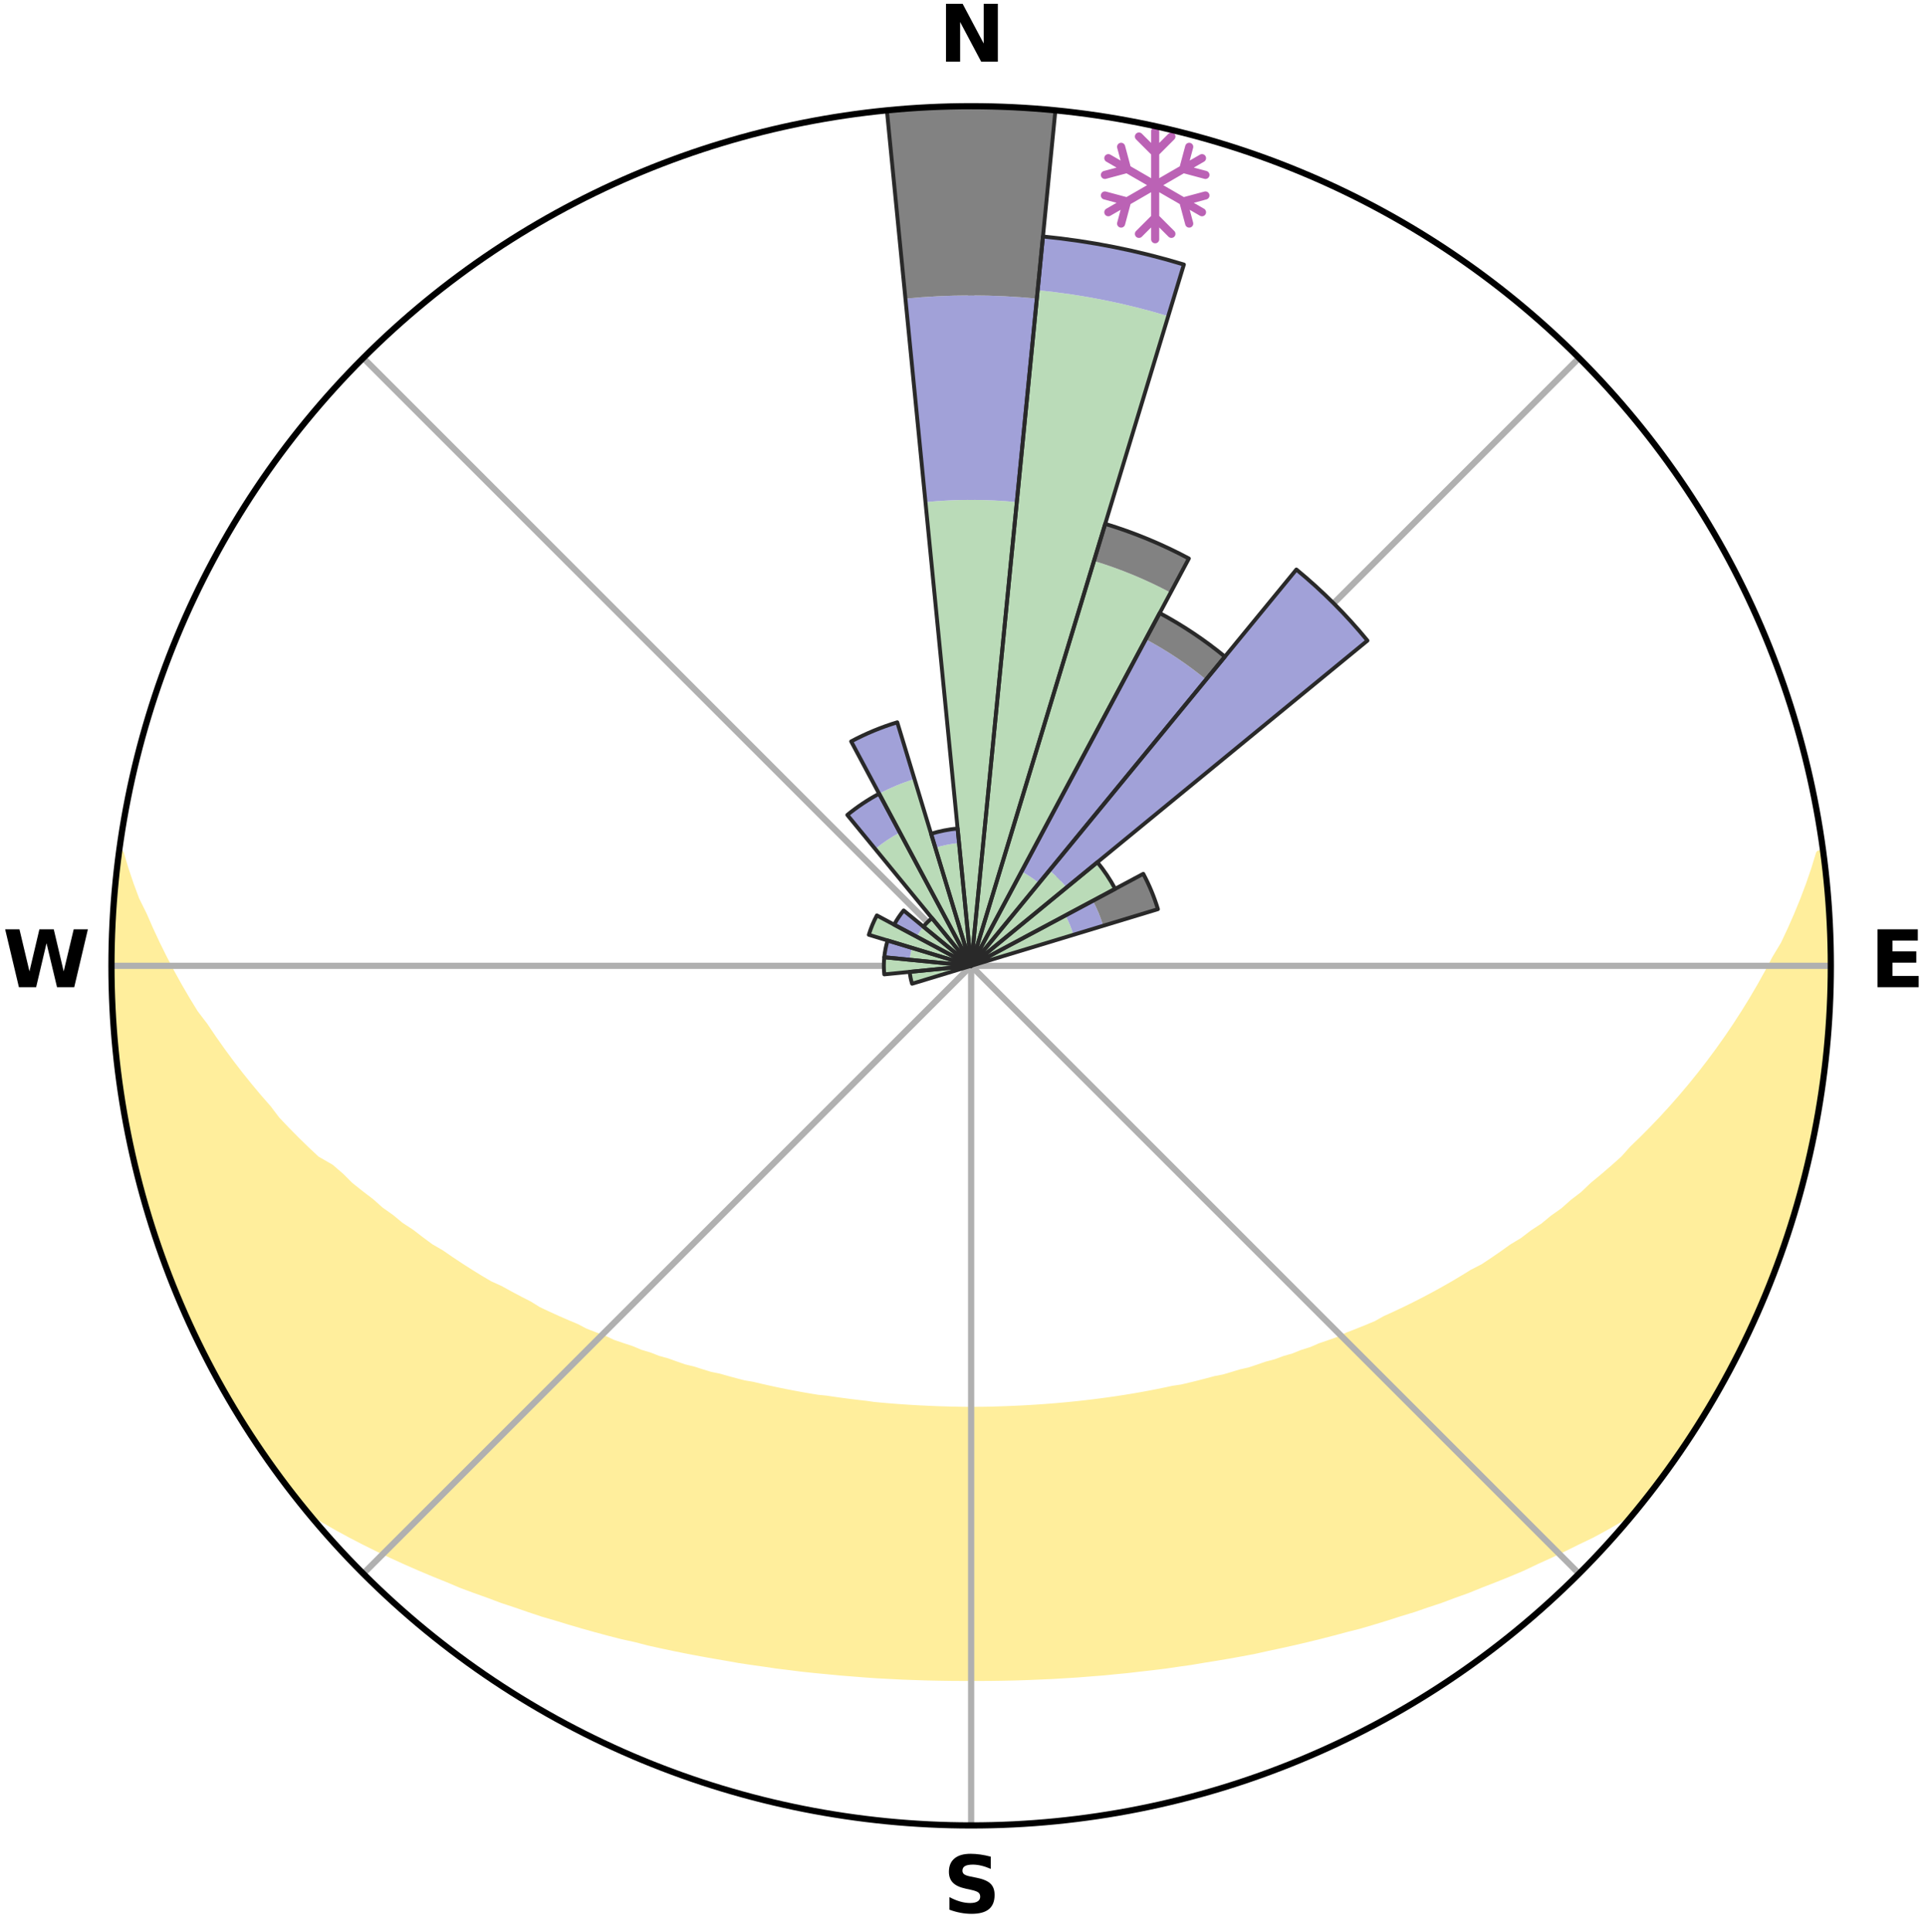<?xml version="1.0" encoding="utf-8" standalone="no"?>
<!DOCTYPE svg PUBLIC "-//W3C//DTD SVG 1.1//EN"
  "http://www.w3.org/Graphics/SVG/1.1/DTD/svg11.dtd">
<svg xmlns:xlink="http://www.w3.org/1999/xlink" width="248.41pt" height="249.158pt" viewBox="0 0 248.41 249.158" xmlns="http://www.w3.org/2000/svg" version="1.1">
 <title>Ski Rose for WinSport (Canada Olympic Park)</title>
 <defs>
  <style type="text/css">*{stroke-linejoin: round; stroke-linecap: butt}</style>
 </defs>
 <g id="figure_1">
  <g id="patch_1">
   <path d="M 0 249.158 
L 248.41 249.158 
L 248.41 0 
L 0 0 
z
" style="fill: #ffffff"/>
  </g>
  <g id="axes_1">
   <g id="patch_2">
    <path d="M 236.135 124.579 
C 236.135 110.018 233.267 95.599 227.695 82.147 
C 222.122 68.695 213.955 56.471 203.659 46.175 
C 193.363 35.879 181.139 27.711 167.687 22.139 
C 154.235 16.567 139.815 13.699 125.255 13.699 
C 110.694 13.699 96.275 16.567 82.823 22.139 
C 69.371 27.711 57.147 35.879 46.851 46.175 
C 36.555 56.471 28.387 68.695 22.815 82.147 
C 17.243 95.599 14.375 110.018 14.375 124.579 
C 14.375 139.14 17.243 153.559 22.815 167.011 
C 28.387 180.463 36.555 192.687 46.851 202.983 
C 57.147 213.279 69.371 221.447 82.823 227.019 
C 96.275 232.591 110.694 235.459 125.255 235.459 
C 139.815 235.459 154.235 232.591 167.687 227.019 
C 181.139 221.447 193.363 213.279 203.659 202.983 
C 213.955 192.687 222.122 180.463 227.695 167.011 
C 233.267 153.559 236.135 139.14 236.135 124.579 
M 125.255 124.579 
C 125.255 124.579 125.255 124.579 125.255 124.579 
C 125.255 124.579 125.255 124.579 125.255 124.579 
C 125.255 124.579 125.255 124.579 125.255 124.579 
C 125.255 124.579 125.255 124.579 125.255 124.579 
C 125.255 124.579 125.255 124.579 125.255 124.579 
C 125.255 124.579 125.255 124.579 125.255 124.579 
C 125.255 124.579 125.255 124.579 125.255 124.579 
C 125.255 124.579 125.255 124.579 125.255 124.579 
C 125.255 124.579 125.255 124.579 125.255 124.579 
C 125.255 124.579 125.255 124.579 125.255 124.579 
C 125.255 124.579 125.255 124.579 125.255 124.579 
C 125.255 124.579 125.255 124.579 125.255 124.579 
C 125.255 124.579 125.255 124.579 125.255 124.579 
C 125.255 124.579 125.255 124.579 125.255 124.579 
C 125.255 124.579 125.255 124.579 125.255 124.579 
C 125.255 124.579 125.255 124.579 125.255 124.579 
z
" style="fill: #ffffff"/>
   </g>
   <g id="PolyCollection_1">
    <defs>
     <path id="m569e6c07c0" d="M 235.027 -139.031 
L 234.696 -138.987 
L 234.08 -136.978 
L 233.397 -134.992 
L 232.656 -133.032 
L 231.864 -131.1 
L 231.026 -129.197 
L 230.148 -127.326 
L 229.041 -125.485 
L 228.088 -123.682 
L 227.101 -121.912 
L 226.083 -120.177 
L 225.034 -118.476 
L 223.958 -116.811 
L 222.854 -115.181 
L 221.724 -113.588 
L 220.57 -112.031 
L 219.393 -110.51 
L 218.194 -109.026 
L 216.975 -107.58 
L 215.737 -106.17 
L 214.481 -104.798 
L 213.208 -103.463 
L 211.92 -102.166 
L 210.618 -100.906 
L 209.48 -99.63 
L 208.152 -98.442 
L 206.813 -97.29 
L 205.464 -96.175 
L 204.277 -95.034 
L 202.911 -93.989 
L 201.704 -92.913 
L 200.325 -91.938 
L 199.102 -90.925 
L 197.714 -90.018 
L 196.479 -89.068 
L 195.086 -88.227 
L 193.843 -87.339 
L 192.595 -86.48 
L 191.344 -85.65 
L 189.949 -84.934 
L 188.696 -84.162 
L 187.442 -83.418 
L 186.187 -82.701 
L 184.933 -82.011 
L 183.679 -81.347 
L 182.427 -80.709 
L 181.178 -80.096 
L 179.931 -79.508 
L 178.687 -78.944 
L 177.556 -78.307 
L 176.317 -77.789 
L 175.084 -77.293 
L 173.856 -76.818 
L 172.729 -76.269 
L 171.51 -75.836 
L 170.298 -75.423 
L 169.177 -74.934 
L 167.976 -74.558 
L 166.861 -74.107 
L 165.672 -73.767 
L 164.563 -73.351 
L 163.388 -73.045 
L 162.287 -72.663 
L 161.187 -72.297 
L 160.032 -72.036 
L 158.941 -71.702 
L 157.854 -71.382 
L 156.72 -71.162 
L 155.641 -70.871 
L 154.566 -70.594 
L 153.495 -70.331 
L 152.427 -70.08 
L 151.327 -69.918 
L 150.269 -69.691 
L 149.214 -69.477 
L 148.163 -69.274 
L 147.116 -69.082 
L 146.072 -68.902 
L 145.031 -68.732 
L 143.994 -68.573 
L 142.96 -68.424 
L 141.93 -68.285 
L 140.903 -68.155 
L 139.878 -68.034 
L 138.857 -67.922 
L 137.838 -67.819 
L 136.822 -67.725 
L 135.808 -67.638 
L 134.797 -67.56 
L 133.787 -67.49 
L 132.779 -67.427 
L 131.773 -67.372 
L 130.768 -67.324 
L 129.764 -67.284 
L 128.761 -67.25 
L 127.759 -67.217 
L 126.757 -67.201 
L 125.756 -67.193 
L 124.754 -67.193 
L 123.752 -67.206 
L 122.751 -67.226 
L 121.749 -67.253 
L 120.746 -67.287 
L 119.742 -67.328 
L 118.737 -67.376 
L 117.731 -67.432 
L 116.724 -67.496 
L 115.714 -67.567 
L 114.703 -67.646 
L 113.689 -67.733 
L 112.674 -67.829 
L 111.665 -67.975 
L 110.646 -68.09 
L 109.624 -68.215 
L 108.599 -68.348 
L 107.57 -68.491 
L 106.539 -68.644 
L 105.484 -68.747 
L 104.444 -68.917 
L 103.4 -69.098 
L 102.353 -69.29 
L 101.303 -69.493 
L 100.249 -69.708 
L 99.191 -69.936 
L 98.13 -70.175 
L 97.065 -70.428 
L 95.954 -70.614 
L 94.88 -70.891 
L 93.802 -71.183 
L 92.721 -71.489 
L 91.582 -71.723 
L 90.492 -72.058 
L 89.399 -72.409 
L 88.24 -72.686 
L 87.139 -73.068 
L 86.036 -73.468 
L 84.857 -73.791 
L 83.747 -74.226 
L 82.555 -74.583 
L 81.439 -75.054 
L 80.235 -75.449 
L 79.024 -75.862 
L 77.901 -76.391 
L 76.68 -76.845 
L 75.454 -77.32 
L 74.326 -77.911 
L 73.092 -78.43 
L 71.854 -78.971 
L 70.612 -79.535 
L 69.367 -80.124 
L 68.239 -80.829 
L 66.992 -81.467 
L 65.743 -82.13 
L 64.493 -82.819 
L 63.109 -83.446 
L 61.857 -84.19 
L 60.605 -84.962 
L 59.355 -85.761 
L 58.108 -86.589 
L 56.865 -87.446 
L 55.474 -88.254 
L 54.237 -89.171 
L 53.007 -90.118 
L 51.623 -91.023 
L 50.404 -92.033 
L 49.03 -93.006 
L 47.827 -94.079 
L 46.465 -95.121 
L 45.111 -96.199 
L 43.938 -97.371 
L 42.603 -98.519 
L 40.79 -99.559 
L 39.475 -100.79 
L 38.174 -102.058 
L 36.886 -103.364 
L 35.614 -104.706 
L 34.544 -106.124 
L 33.308 -107.538 
L 32.091 -108.989 
L 30.895 -110.477 
L 29.72 -112.002 
L 28.569 -113.563 
L 27.441 -115.161 
L 26.34 -116.794 
L 25.075 -118.452 
L 24.03 -120.159 
L 23.014 -121.902 
L 22.031 -123.678 
L 21.082 -125.488 
L 20.169 -127.331 
L 19.294 -129.205 
L 18.461 -131.111 
L 17.492 -133.06 
L 16.761 -135.026 
L 16.092 -137.017 
L 15.491 -139.03 
L 15.328 -139.051 
L 15.328 -139.051 
L 15.15 -137.124 
L 14.899 -135.205 
L 14.788 -133.273 
L 14.603 -131.347 
L 14.559 -129.412 
L 14.439 -127.481 
L 14.462 -125.546 
L 14.407 -123.612 
L 14.551 -121.68 
L 14.507 -119.744 
L 14.714 -117.818 
L 14.736 -115.881 
L 14.892 -113.952 
L 15.142 -112.033 
L 15.426 -110.12 
L 15.625 -108.195 
L 15.972 -106.291 
L 16.234 -104.373 
L 16.685 -102.49 
L 17.008 -100.581 
L 17.481 -98.705 
L 18.021 -96.847 
L 18.437 -94.956 
L 19.003 -93.106 
L 19.601 -91.267 
L 20.112 -89.399 
L 20.802 -87.59 
L 21.403 -85.751 
L 22.124 -83.955 
L 22.876 -82.172 
L 23.684 -80.415 
L 24.384 -78.61 
L 25.253 -76.881 
L 26.046 -75.115 
L 26.951 -73.405 
L 27.814 -71.673 
L 28.781 -69.997 
L 29.719 -68.304 
L 30.785 -66.688 
L 31.766 -65.02 
L 32.812 -63.393 
L 33.887 -61.784 
L 34.99 -60.194 
L 36.13 -58.63 
L 37.29 -57.082 
L 38.481 -55.556 
L 39.994 -54.296 
L 41.734 -53.245 
L 43.49 -52.24 
L 45.26 -51.277 
L 47.039 -50.355 
L 48.823 -49.47 
L 50.61 -48.62 
L 52.399 -47.805 
L 54.188 -47.023 
L 55.975 -46.272 
L 57.759 -45.552 
L 59.502 -44.814 
L 61.281 -44.153 
L 63.055 -43.519 
L 64.79 -42.866 
L 66.555 -42.285 
L 68.283 -41.685 
L 70.008 -41.11 
L 71.757 -40.604 
L 73.473 -40.078 
L 75.184 -39.576 
L 76.891 -39.096 
L 78.593 -38.639 
L 80.291 -38.204 
L 82.003 -37.829 
L 83.671 -37.396 
L 85.353 -37.023 
L 87.03 -36.669 
L 88.703 -36.334 
L 90.369 -36.017 
L 92.031 -35.719 
L 93.688 -35.437 
L 95.33 -35.142 
L 96.978 -34.896 
L 98.621 -34.664 
L 100.252 -34.423 
L 101.888 -34.225 
L 103.513 -34.018 
L 105.14 -33.849 
L 106.764 -33.695 
L 108.381 -33.536 
L 109.998 -33.41 
L 111.61 -33.282 
L 113.221 -33.17 
L 114.831 -33.087 
L 116.437 -33.005 
L 118.043 -32.947 
L 119.647 -32.895 
L 121.25 -32.863 
L 122.853 -32.84 
L 124.454 -32.832 
L 126.055 -32.833 
L 127.657 -32.838 
L 129.259 -32.861 
L 130.863 -32.894 
L 132.467 -32.946 
L 134.072 -33.013 
L 135.679 -33.083 
L 137.288 -33.18 
L 138.9 -33.279 
L 140.512 -33.406 
L 142.13 -33.531 
L 143.747 -33.69 
L 145.37 -33.845 
L 146.992 -34.035 
L 148.624 -34.218 
L 150.259 -34.418 
L 151.89 -34.659 
L 153.534 -34.888 
L 155.172 -35.165 
L 156.824 -35.43 
L 158.482 -35.71 
L 160.143 -36.01 
L 161.811 -36.325 
L 163.468 -36.696 
L 165.143 -37.052 
L 166.825 -37.425 
L 168.511 -37.82 
L 170.203 -38.234 
L 171.899 -38.671 
L 173.601 -39.127 
L 175.332 -39.565 
L 177.043 -40.068 
L 178.76 -40.593 
L 180.479 -41.145 
L 182.233 -41.675 
L 183.963 -42.274 
L 185.728 -42.854 
L 187.463 -43.508 
L 189.237 -44.142 
L 190.979 -44.85 
L 192.76 -45.54 
L 194.545 -46.26 
L 196.333 -47.011 
L 198.076 -47.842 
L 199.864 -48.657 
L 201.65 -49.506 
L 203.433 -50.39 
L 205.262 -51.266 
L 207.032 -52.229 
L 208.788 -53.235 
L 210.528 -54.286 
L 212.02 -55.563 
L 213.201 -57.095 
L 214.381 -58.629 
L 215.521 -60.193 
L 216.634 -61.776 
L 217.645 -63.428 
L 218.695 -65.051 
L 219.779 -66.655 
L 220.747 -68.33 
L 221.723 -70 
L 222.687 -71.678 
L 223.603 -73.382 
L 224.471 -75.112 
L 225.292 -76.864 
L 226.065 -78.637 
L 226.93 -80.37 
L 227.609 -82.183 
L 228.385 -83.955 
L 229.099 -85.753 
L 229.658 -87.608 
L 230.296 -89.433 
L 230.902 -91.269 
L 231.468 -93.117 
L 231.994 -94.978 
L 232.487 -96.847 
L 232.933 -98.728 
L 233.496 -100.583 
L 233.88 -102.479 
L 234.207 -104.386 
L 234.492 -106.299 
L 234.9 -108.192 
L 235.139 -110.113 
L 235.343 -112.036 
L 235.477 -113.966 
L 235.774 -115.881 
L 235.835 -117.816 
L 236.024 -119.743 
L 236.052 -121.678 
L 236.004 -123.613 
L 236.129 -125.547 
L 236.012 -127.479 
L 236.027 -129.415 
L 235.884 -131.345 
L 235.666 -133.269 
L 235.622 -135.206 
L 235.34 -137.122 
L 235.027 -139.031 
z
" style="stroke: #ffee9c"/>
    </defs>
    <g clip-path="url(#pa0ec049851)">
     <use xlink:href="#m569e6c07c0" x="0" y="249.158" style="fill: #ffee9c; stroke: #ffee9c"/>
    </g>
   </g>
   <g id="matplotlib.axis_1">
    <g id="xtick_1">
     <g id="line2d_1">
      <path d="M 125.255 124.579 
L 125.255 13.699 
" clip-path="url(#pa0ec049851)" style="fill: none; stroke: #b0b0b0; stroke-width: 0.8; stroke-linecap: square"/>
     </g>
     <g id="text_1">
      <!-- N -->
      <g transform="translate(121.07 7.958) scale(0.1 -0.1)">
       <defs>
        <path id="DejaVuSans-Bold-4e" d="M 588 4666 
L 1931 4666 
L 3628 1466 
L 3628 4666 
L 4769 4666 
L 4769 0 
L 3425 0 
L 1728 3200 
L 1728 0 
L 588 0 
L 588 4666 
z
" transform="scale(0.016)"/>
       </defs>
       <use xlink:href="#DejaVuSans-Bold-4e"/>
      </g>
     </g>
    </g>
    <g id="xtick_2">
     <g id="line2d_2">
      <path d="M 125.255 124.579 
L 203.659 46.175 
" clip-path="url(#pa0ec049851)" style="fill: none; stroke: #b0b0b0; stroke-width: 0.8; stroke-linecap: square"/>
     </g>
    </g>
    <g id="xtick_3">
     <g id="line2d_3">
      <path d="M 125.255 124.579 
L 236.135 124.579 
" clip-path="url(#pa0ec049851)" style="fill: none; stroke: #b0b0b0; stroke-width: 0.8; stroke-linecap: square"/>
     </g>
     <g id="text_2">
      <!-- E -->
      <g transform="translate(241.219 127.338) scale(0.1 -0.1)">
       <defs>
        <path id="DejaVuSans-Bold-45" d="M 588 4666 
L 3834 4666 
L 3834 3756 
L 1791 3756 
L 1791 2888 
L 3713 2888 
L 3713 1978 
L 1791 1978 
L 1791 909 
L 3903 909 
L 3903 0 
L 588 0 
L 588 4666 
z
" transform="scale(0.016)"/>
       </defs>
       <use xlink:href="#DejaVuSans-Bold-45"/>
      </g>
     </g>
    </g>
    <g id="xtick_4">
     <g id="line2d_4">
      <path d="M 125.255 124.579 
L 203.659 202.983 
" clip-path="url(#pa0ec049851)" style="fill: none; stroke: #b0b0b0; stroke-width: 0.8; stroke-linecap: square"/>
     </g>
    </g>
    <g id="xtick_5">
     <g id="line2d_5">
      <path d="M 125.255 124.579 
L 125.255 235.459 
" clip-path="url(#pa0ec049851)" style="fill: none; stroke: #b0b0b0; stroke-width: 0.8; stroke-linecap: square"/>
     </g>
     <g id="text_3">
      <!-- S -->
      <g transform="translate(121.654 246.718) scale(0.1 -0.1)">
       <defs>
        <path id="DejaVuSans-Bold-53" d="M 3834 4519 
L 3834 3531 
Q 3450 3703 3084 3790 
Q 2719 3878 2394 3878 
Q 1963 3878 1756 3759 
Q 1550 3641 1550 3391 
Q 1550 3203 1689 3098 
Q 1828 2994 2194 2919 
L 2706 2816 
Q 3484 2659 3812 2340 
Q 4141 2022 4141 1434 
Q 4141 663 3683 286 
Q 3225 -91 2284 -91 
Q 1841 -91 1394 -6 
Q 947 78 500 244 
L 500 1259 
Q 947 1022 1364 901 
Q 1781 781 2169 781 
Q 2563 781 2772 912 
Q 2981 1044 2981 1288 
Q 2981 1506 2839 1625 
Q 2697 1744 2272 1838 
L 1806 1941 
Q 1106 2091 782 2419 
Q 459 2747 459 3303 
Q 459 4000 909 4375 
Q 1359 4750 2203 4750 
Q 2588 4750 2994 4692 
Q 3400 4634 3834 4519 
z
" transform="scale(0.016)"/>
       </defs>
       <use xlink:href="#DejaVuSans-Bold-53"/>
      </g>
     </g>
    </g>
    <g id="xtick_6">
     <g id="line2d_6">
      <path d="M 125.255 124.579 
L 46.851 202.983 
" clip-path="url(#pa0ec049851)" style="fill: none; stroke: #b0b0b0; stroke-width: 0.8; stroke-linecap: square"/>
     </g>
    </g>
    <g id="xtick_7">
     <g id="line2d_7">
      <path d="M 125.255 124.579 
L 14.375 124.579 
" clip-path="url(#pa0ec049851)" style="fill: none; stroke: #b0b0b0; stroke-width: 0.8; stroke-linecap: square"/>
     </g>
     <g id="text_4">
      <!-- W -->
      <g transform="translate(0.36 127.338) scale(0.1 -0.1)">
       <defs>
        <path id="DejaVuSans-Bold-57" d="M 191 4666 
L 1344 4666 
L 2150 1275 
L 2950 4666 
L 4109 4666 
L 4909 1275 
L 5716 4666 
L 6859 4666 
L 5759 0 
L 4372 0 
L 3525 3547 
L 2688 0 
L 1300 0 
L 191 4666 
z
" transform="scale(0.016)"/>
       </defs>
       <use xlink:href="#DejaVuSans-Bold-57"/>
      </g>
     </g>
    </g>
    <g id="xtick_8">
     <g id="line2d_8">
      <path d="M 125.255 124.579 
L 46.851 46.175 
" clip-path="url(#pa0ec049851)" style="fill: none; stroke: #b0b0b0; stroke-width: 0.8; stroke-linecap: square"/>
     </g>
    </g>
   </g>
   <g id="matplotlib.axis_2"/>
   <g id="patch_3">
    <path d="M 125.255 124.579 
C 125.255 124.579 125.255 124.579 125.255 124.579 
C 125.255 124.579 125.255 124.579 125.255 124.579 
L 125.255 124.579 
C 125.255 124.579 125.255 124.579 125.255 124.579 
C 125.255 124.579 125.255 124.579 125.255 124.579 
z
" clip-path="url(#pa0ec049851)" style="fill: #d9d9d9"/>
   </g>
   <g id="patch_4">
    <path d="M 125.255 124.579 
C 125.255 124.579 125.255 124.579 125.255 124.579 
C 125.255 124.579 125.255 124.579 125.255 124.579 
L 125.255 124.579 
C 125.255 124.579 125.255 124.579 125.255 124.579 
C 125.255 124.579 125.255 124.579 125.255 124.579 
z
" clip-path="url(#pa0ec049851)" style="fill: #d9d9d9"/>
   </g>
   <g id="patch_5">
    <path d="M 125.255 124.579 
C 125.255 124.579 125.255 124.579 125.255 124.579 
C 125.255 124.579 125.255 124.579 125.255 124.579 
L 125.255 124.579 
C 125.255 124.579 125.255 124.579 125.255 124.579 
C 125.255 124.579 125.255 124.579 125.255 124.579 
z
" clip-path="url(#pa0ec049851)" style="fill: #d9d9d9"/>
   </g>
   <g id="patch_6">
    <path d="M 125.255 124.579 
C 125.255 124.579 125.255 124.579 125.255 124.579 
C 125.255 124.579 125.255 124.579 125.255 124.579 
L 125.255 124.579 
C 125.255 124.579 125.255 124.579 125.255 124.579 
C 125.255 124.579 125.255 124.579 125.255 124.579 
z
" clip-path="url(#pa0ec049851)" style="fill: #d9d9d9"/>
   </g>
   <g id="patch_7">
    <path d="M 125.255 124.579 
C 125.255 124.579 125.255 124.579 125.255 124.579 
C 125.255 124.579 125.255 124.579 125.255 124.579 
L 125.255 124.579 
C 125.255 124.579 125.255 124.579 125.255 124.579 
C 125.255 124.579 125.255 124.579 125.255 124.579 
z
" clip-path="url(#pa0ec049851)" style="fill: #d9d9d9"/>
   </g>
   <g id="patch_8">
    <path d="M 125.255 124.579 
C 125.255 124.579 125.255 124.579 125.255 124.579 
C 125.255 124.579 125.255 124.579 125.255 124.579 
L 125.255 124.579 
C 125.255 124.579 125.255 124.579 125.255 124.579 
C 125.255 124.579 125.255 124.579 125.255 124.579 
z
" clip-path="url(#pa0ec049851)" style="fill: #d9d9d9"/>
   </g>
   <g id="patch_9">
    <path d="M 125.255 124.579 
C 125.255 124.579 125.255 124.579 125.255 124.579 
C 125.255 124.579 125.255 124.579 125.255 124.579 
L 125.255 124.579 
C 125.255 124.579 125.255 124.579 125.255 124.579 
C 125.255 124.579 125.255 124.579 125.255 124.579 
z
" clip-path="url(#pa0ec049851)" style="fill: #d9d9d9"/>
   </g>
   <g id="patch_10">
    <path d="M 125.255 124.579 
C 125.255 124.579 125.255 124.579 125.255 124.579 
C 125.255 124.579 125.255 124.579 125.255 124.579 
L 125.255 124.579 
C 125.255 124.579 125.255 124.579 125.255 124.579 
C 125.255 124.579 125.255 124.579 125.255 124.579 
z
" clip-path="url(#pa0ec049851)" style="fill: #d9d9d9"/>
   </g>
   <g id="patch_11">
    <path d="M 125.255 124.579 
C 125.255 124.579 125.255 124.579 125.255 124.579 
C 125.255 124.579 125.255 124.579 125.255 124.579 
L 125.255 124.579 
C 125.255 124.579 125.255 124.579 125.255 124.579 
C 125.255 124.579 125.255 124.579 125.255 124.579 
z
" clip-path="url(#pa0ec049851)" style="fill: #d9d9d9"/>
   </g>
   <g id="patch_12">
    <path d="M 125.255 124.579 
C 125.255 124.579 125.255 124.579 125.255 124.579 
C 125.255 124.579 125.255 124.579 125.255 124.579 
L 125.255 124.579 
C 125.255 124.579 125.255 124.579 125.255 124.579 
C 125.255 124.579 125.255 124.579 125.255 124.579 
z
" clip-path="url(#pa0ec049851)" style="fill: #d9d9d9"/>
   </g>
   <g id="patch_13">
    <path d="M 125.255 124.579 
C 125.255 124.579 125.255 124.579 125.255 124.579 
C 125.255 124.579 125.255 124.579 125.255 124.579 
L 125.255 124.579 
C 125.255 124.579 125.255 124.579 125.255 124.579 
C 125.255 124.579 125.255 124.579 125.255 124.579 
z
" clip-path="url(#pa0ec049851)" style="fill: #d9d9d9"/>
   </g>
   <g id="patch_14">
    <path d="M 125.255 124.579 
C 125.255 124.579 125.255 124.579 125.255 124.579 
C 125.255 124.579 125.255 124.579 125.255 124.579 
L 125.255 124.579 
C 125.255 124.579 125.255 124.579 125.255 124.579 
C 125.255 124.579 125.255 124.579 125.255 124.579 
z
" clip-path="url(#pa0ec049851)" style="fill: #d9d9d9"/>
   </g>
   <g id="patch_15">
    <path d="M 125.255 124.579 
C 125.255 124.579 125.255 124.579 125.255 124.579 
C 125.255 124.579 125.255 124.579 125.255 124.579 
L 125.255 124.579 
C 125.255 124.579 125.255 124.579 125.255 124.579 
C 125.255 124.579 125.255 124.579 125.255 124.579 
z
" clip-path="url(#pa0ec049851)" style="fill: #d9d9d9"/>
   </g>
   <g id="patch_16">
    <path d="M 125.255 124.579 
C 125.255 124.579 125.255 124.579 125.255 124.579 
C 125.255 124.579 125.255 124.579 125.255 124.579 
L 125.255 124.579 
C 125.255 124.579 125.255 124.579 125.255 124.579 
C 125.255 124.579 125.255 124.579 125.255 124.579 
z
" clip-path="url(#pa0ec049851)" style="fill: #d9d9d9"/>
   </g>
   <g id="patch_17">
    <path d="M 125.255 124.579 
C 125.255 124.579 125.255 124.579 125.255 124.579 
C 125.255 124.579 125.255 124.579 125.255 124.579 
L 125.255 124.579 
C 125.255 124.579 125.255 124.579 125.255 124.579 
C 125.255 124.579 125.255 124.579 125.255 124.579 
z
" clip-path="url(#pa0ec049851)" style="fill: #d9d9d9"/>
   </g>
   <g id="patch_18">
    <path d="M 125.255 124.579 
C 125.255 124.579 125.255 124.579 125.255 124.579 
C 125.255 124.579 125.255 124.579 125.255 124.579 
L 125.255 124.579 
C 125.255 124.579 125.255 124.579 125.255 124.579 
C 125.255 124.579 125.255 124.579 125.255 124.579 
z
" clip-path="url(#pa0ec049851)" style="fill: #d9d9d9"/>
   </g>
   <g id="patch_19">
    <path d="M 125.255 124.579 
C 125.255 124.579 125.255 124.579 125.255 124.579 
C 125.255 124.579 125.255 124.579 125.255 124.579 
L 125.255 124.579 
C 125.255 124.579 125.255 124.579 125.255 124.579 
C 125.255 124.579 125.255 124.579 125.255 124.579 
z
" clip-path="url(#pa0ec049851)" style="fill: #d9d9d9"/>
   </g>
   <g id="patch_20">
    <path d="M 125.255 124.579 
C 125.255 124.579 125.255 124.579 125.255 124.579 
C 125.255 124.579 125.255 124.579 125.255 124.579 
L 125.255 124.579 
C 125.255 124.579 125.255 124.579 125.255 124.579 
C 125.255 124.579 125.255 124.579 125.255 124.579 
z
" clip-path="url(#pa0ec049851)" style="fill: #d9d9d9"/>
   </g>
   <g id="patch_21">
    <path d="M 125.255 124.579 
C 125.255 124.579 125.255 124.579 125.255 124.579 
C 125.255 124.579 125.255 124.579 125.255 124.579 
L 125.255 124.579 
C 125.255 124.579 125.255 124.579 125.255 124.579 
C 125.255 124.579 125.255 124.579 125.255 124.579 
z
" clip-path="url(#pa0ec049851)" style="fill: #d9d9d9"/>
   </g>
   <g id="patch_22">
    <path d="M 125.255 124.579 
C 125.255 124.579 125.255 124.579 125.255 124.579 
C 125.255 124.579 125.255 124.579 125.255 124.579 
L 125.255 124.579 
C 125.255 124.579 125.255 124.579 125.255 124.579 
C 125.255 124.579 125.255 124.579 125.255 124.579 
z
" clip-path="url(#pa0ec049851)" style="fill: #d9d9d9"/>
   </g>
   <g id="patch_23">
    <path d="M 125.255 124.579 
C 125.255 124.579 125.255 124.579 125.255 124.579 
C 125.255 124.579 125.255 124.579 125.255 124.579 
L 125.255 124.579 
C 125.255 124.579 125.255 124.579 125.255 124.579 
C 125.255 124.579 125.255 124.579 125.255 124.579 
z
" clip-path="url(#pa0ec049851)" style="fill: #d9d9d9"/>
   </g>
   <g id="patch_24">
    <path d="M 125.255 124.579 
C 125.255 124.579 125.255 124.579 125.255 124.579 
C 125.255 124.579 125.255 124.579 125.255 124.579 
L 125.255 124.579 
C 125.255 124.579 125.255 124.579 125.255 124.579 
C 125.255 124.579 125.255 124.579 125.255 124.579 
z
" clip-path="url(#pa0ec049851)" style="fill: #d9d9d9"/>
   </g>
   <g id="patch_25">
    <path d="M 125.255 124.579 
C 125.255 124.579 125.255 124.579 125.255 124.579 
C 125.255 124.579 125.255 124.579 125.255 124.579 
L 125.255 124.579 
C 125.255 124.579 125.255 124.579 125.255 124.579 
C 125.255 124.579 125.255 124.579 125.255 124.579 
z
" clip-path="url(#pa0ec049851)" style="fill: #d9d9d9"/>
   </g>
   <g id="patch_26">
    <path d="M 125.255 124.579 
C 125.255 124.579 125.255 124.579 125.255 124.579 
C 125.255 124.579 125.255 124.579 125.255 124.579 
L 125.255 124.579 
C 125.255 124.579 125.255 124.579 125.255 124.579 
C 125.255 124.579 125.255 124.579 125.255 124.579 
z
" clip-path="url(#pa0ec049851)" style="fill: #d9d9d9"/>
   </g>
   <g id="patch_27">
    <path d="M 125.255 124.579 
C 125.255 124.579 125.255 124.579 125.255 124.579 
C 125.255 124.579 125.255 124.579 125.255 124.579 
L 125.255 124.579 
C 125.255 124.579 125.255 124.579 125.255 124.579 
C 125.255 124.579 125.255 124.579 125.255 124.579 
z
" clip-path="url(#pa0ec049851)" style="fill: #d9d9d9"/>
   </g>
   <g id="patch_28">
    <path d="M 125.255 124.579 
C 125.255 124.579 125.255 124.579 125.255 124.579 
C 125.255 124.579 125.255 124.579 125.255 124.579 
L 125.255 124.579 
C 125.255 124.579 125.255 124.579 125.255 124.579 
C 125.255 124.579 125.255 124.579 125.255 124.579 
z
" clip-path="url(#pa0ec049851)" style="fill: #d9d9d9"/>
   </g>
   <g id="patch_29">
    <path d="M 125.255 124.579 
C 125.255 124.579 125.255 124.579 125.255 124.579 
C 125.255 124.579 125.255 124.579 125.255 124.579 
L 125.255 124.579 
C 125.255 124.579 125.255 124.579 125.255 124.579 
C 125.255 124.579 125.255 124.579 125.255 124.579 
z
" clip-path="url(#pa0ec049851)" style="fill: #d9d9d9"/>
   </g>
   <g id="patch_30">
    <path d="M 125.255 124.579 
C 125.255 124.579 125.255 124.579 125.255 124.579 
C 125.255 124.579 125.255 124.579 125.255 124.579 
L 125.255 124.579 
C 125.255 124.579 125.255 124.579 125.255 124.579 
C 125.255 124.579 125.255 124.579 125.255 124.579 
z
" clip-path="url(#pa0ec049851)" style="fill: #d9d9d9"/>
   </g>
   <g id="patch_31">
    <path d="M 125.255 124.579 
C 125.255 124.579 125.255 124.579 125.255 124.579 
C 125.255 124.579 125.255 124.579 125.255 124.579 
L 125.255 124.579 
C 125.255 124.579 125.255 124.579 125.255 124.579 
C 125.255 124.579 125.255 124.579 125.255 124.579 
z
" clip-path="url(#pa0ec049851)" style="fill: #d9d9d9"/>
   </g>
   <g id="patch_32">
    <path d="M 125.255 124.579 
C 125.255 124.579 125.255 124.579 125.255 124.579 
C 125.255 124.579 125.255 124.579 125.255 124.579 
L 125.255 124.579 
C 125.255 124.579 125.255 124.579 125.255 124.579 
C 125.255 124.579 125.255 124.579 125.255 124.579 
z
" clip-path="url(#pa0ec049851)" style="fill: #d9d9d9"/>
   </g>
   <g id="patch_33">
    <path d="M 125.255 124.579 
C 125.255 124.579 125.255 124.579 125.255 124.579 
C 125.255 124.579 125.255 124.579 125.255 124.579 
L 125.255 124.579 
C 125.255 124.579 125.255 124.579 125.255 124.579 
C 125.255 124.579 125.255 124.579 125.255 124.579 
z
" clip-path="url(#pa0ec049851)" style="fill: #d9d9d9"/>
   </g>
   <g id="patch_34">
    <path d="M 125.255 124.579 
C 125.255 124.579 125.255 124.579 125.255 124.579 
C 125.255 124.579 125.255 124.579 125.255 124.579 
L 125.255 124.579 
C 125.255 124.579 125.255 124.579 125.255 124.579 
C 125.255 124.579 125.255 124.579 125.255 124.579 
z
" clip-path="url(#pa0ec049851)" style="fill: #d9d9d9"/>
   </g>
   <g id="patch_35">
    <path d="M 125.255 124.579 
C 125.255 124.579 125.255 124.579 125.255 124.579 
C 125.255 124.579 125.255 124.579 125.255 124.579 
L 131.146 64.766 
C 129.188 64.574 127.222 64.477 125.255 64.477 
C 123.288 64.477 121.322 64.574 119.364 64.766 
z
" clip-path="url(#pa0ec049851)" style="fill: #badbb8"/>
   </g>
   <g id="patch_36">
    <path d="M 125.255 124.579 
C 125.255 124.579 125.255 124.579 125.255 124.579 
C 125.255 124.579 125.255 124.579 125.255 124.579 
L 150.674 40.782 
C 147.932 39.95 145.15 39.253 142.338 38.694 
C 139.527 38.135 136.69 37.714 133.838 37.433 
z
" clip-path="url(#pa0ec049851)" style="fill: #badbb8"/>
   </g>
   <g id="patch_37">
    <path d="M 125.255 124.579 
C 125.255 124.579 125.255 124.579 125.255 124.579 
C 125.255 124.579 125.255 124.579 125.255 124.579 
L 150.982 76.447 
C 149.406 75.605 147.791 74.841 146.14 74.157 
C 144.49 73.474 142.807 72.872 141.097 72.353 
z
" clip-path="url(#pa0ec049851)" style="fill: #badbb8"/>
   </g>
   <g id="patch_38">
    <path d="M 125.255 124.579 
C 125.255 124.579 125.255 124.579 125.255 124.579 
C 125.255 124.579 125.255 124.579 125.255 124.579 
L 134.002 113.921 
C 133.653 113.634 133.291 113.365 132.915 113.114 
C 132.54 112.864 132.153 112.632 131.755 112.419 
z
" clip-path="url(#pa0ec049851)" style="fill: #badbb8"/>
   </g>
   <g id="patch_39">
    <path d="M 125.255 124.579 
C 125.255 124.579 125.255 124.579 125.255 124.579 
C 125.255 124.579 125.255 124.579 125.255 124.579 
L 137.562 114.479 
C 137.232 114.076 136.881 113.689 136.513 113.321 
C 136.145 112.952 135.758 112.602 135.355 112.272 
z
" clip-path="url(#pa0ec049851)" style="fill: #badbb8"/>
   </g>
   <g id="patch_40">
    <path d="M 125.255 124.579 
C 125.255 124.579 125.255 124.579 125.255 124.579 
C 125.255 124.579 125.255 124.579 125.255 124.579 
L 143.83 114.65 
C 143.505 114.042 143.15 113.451 142.767 112.878 
C 142.384 112.304 141.973 111.75 141.536 111.217 
z
" clip-path="url(#pa0ec049851)" style="fill: #badbb8"/>
   </g>
   <g id="patch_41">
    <path d="M 125.255 124.579 
C 125.255 124.579 125.255 124.579 125.255 124.579 
C 125.255 124.579 125.255 124.579 125.255 124.579 
L 138.449 120.577 
C 138.318 120.145 138.166 119.719 137.994 119.302 
C 137.821 118.886 137.628 118.477 137.415 118.079 
z
" clip-path="url(#pa0ec049851)" style="fill: #badbb8"/>
   </g>
   <g id="patch_42">
    <path d="M 125.255 124.579 
C 125.255 124.579 125.255 124.579 125.255 124.579 
C 125.255 124.579 125.255 124.579 125.255 124.579 
L 125.255 124.579 
C 125.255 124.579 125.255 124.579 125.255 124.579 
C 125.255 124.579 125.255 124.579 125.255 124.579 
z
" clip-path="url(#pa0ec049851)" style="fill: #badbb8"/>
   </g>
   <g id="patch_43">
    <path d="M 125.255 124.579 
C 125.255 124.579 125.255 124.579 125.255 124.579 
C 125.255 124.579 125.255 124.579 125.255 124.579 
L 125.255 124.579 
C 125.255 124.579 125.255 124.579 125.255 124.579 
C 125.255 124.579 125.255 124.579 125.255 124.579 
z
" clip-path="url(#pa0ec049851)" style="fill: #badbb8"/>
   </g>
   <g id="patch_44">
    <path d="M 125.255 124.579 
C 125.255 124.579 125.255 124.579 125.255 124.579 
C 125.255 124.579 125.255 124.579 125.255 124.579 
L 125.255 124.579 
C 125.255 124.579 125.255 124.579 125.255 124.579 
C 125.255 124.579 125.255 124.579 125.255 124.579 
z
" clip-path="url(#pa0ec049851)" style="fill: #badbb8"/>
   </g>
   <g id="patch_45">
    <path d="M 125.255 124.579 
C 125.255 124.579 125.255 124.579 125.255 124.579 
C 125.255 124.579 125.255 124.579 125.255 124.579 
L 125.255 124.579 
C 125.255 124.579 125.255 124.579 125.255 124.579 
C 125.255 124.579 125.255 124.579 125.255 124.579 
z
" clip-path="url(#pa0ec049851)" style="fill: #badbb8"/>
   </g>
   <g id="patch_46">
    <path d="M 125.255 124.579 
C 125.255 124.579 125.255 124.579 125.255 124.579 
C 125.255 124.579 125.255 124.579 125.255 124.579 
L 125.255 124.579 
C 125.255 124.579 125.255 124.579 125.255 124.579 
C 125.255 124.579 125.255 124.579 125.255 124.579 
z
" clip-path="url(#pa0ec049851)" style="fill: #badbb8"/>
   </g>
   <g id="patch_47">
    <path d="M 125.255 124.579 
C 125.255 124.579 125.255 124.579 125.255 124.579 
C 125.255 124.579 125.255 124.579 125.255 124.579 
L 125.255 124.579 
C 125.255 124.579 125.255 124.579 125.255 124.579 
C 125.255 124.579 125.255 124.579 125.255 124.579 
z
" clip-path="url(#pa0ec049851)" style="fill: #badbb8"/>
   </g>
   <g id="patch_48">
    <path d="M 125.255 124.579 
C 125.255 124.579 125.255 124.579 125.255 124.579 
C 125.255 124.579 125.255 124.579 125.255 124.579 
L 125.255 124.579 
C 125.255 124.579 125.255 124.579 125.255 124.579 
C 125.255 124.579 125.255 124.579 125.255 124.579 
z
" clip-path="url(#pa0ec049851)" style="fill: #badbb8"/>
   </g>
   <g id="patch_49">
    <path d="M 125.255 124.579 
C 125.255 124.579 125.255 124.579 125.255 124.579 
C 125.255 124.579 125.255 124.579 125.255 124.579 
L 125.255 124.579 
C 125.255 124.579 125.255 124.579 125.255 124.579 
C 125.255 124.579 125.255 124.579 125.255 124.579 
z
" clip-path="url(#pa0ec049851)" style="fill: #badbb8"/>
   </g>
   <g id="patch_50">
    <path d="M 125.255 124.579 
C 125.255 124.579 125.255 124.579 125.255 124.579 
C 125.255 124.579 125.255 124.579 125.255 124.579 
L 125.255 124.579 
C 125.255 124.579 125.255 124.579 125.255 124.579 
C 125.255 124.579 125.255 124.579 125.255 124.579 
z
" clip-path="url(#pa0ec049851)" style="fill: #badbb8"/>
   </g>
   <g id="patch_51">
    <path d="M 125.255 124.579 
C 125.255 124.579 125.255 124.579 125.255 124.579 
C 125.255 124.579 125.255 124.579 125.255 124.579 
L 125.255 124.579 
C 125.255 124.579 125.255 124.579 125.255 124.579 
C 125.255 124.579 125.255 124.579 125.255 124.579 
z
" clip-path="url(#pa0ec049851)" style="fill: #badbb8"/>
   </g>
   <g id="patch_52">
    <path d="M 125.255 124.579 
C 125.255 124.579 125.255 124.579 125.255 124.579 
C 125.255 124.579 125.255 124.579 125.255 124.579 
L 125.255 124.579 
C 125.255 124.579 125.255 124.579 125.255 124.579 
C 125.255 124.579 125.255 124.579 125.255 124.579 
z
" clip-path="url(#pa0ec049851)" style="fill: #badbb8"/>
   </g>
   <g id="patch_53">
    <path d="M 125.255 124.579 
C 125.255 124.579 125.255 124.579 125.255 124.579 
C 125.255 124.579 125.255 124.579 125.255 124.579 
L 125.255 124.579 
C 125.255 124.579 125.255 124.579 125.255 124.579 
C 125.255 124.579 125.255 124.579 125.255 124.579 
z
" clip-path="url(#pa0ec049851)" style="fill: #badbb8"/>
   </g>
   <g id="patch_54">
    <path d="M 125.255 124.579 
C 125.255 124.579 125.255 124.579 125.255 124.579 
C 125.255 124.579 125.255 124.579 125.255 124.579 
L 125.255 124.579 
C 125.255 124.579 125.255 124.579 125.255 124.579 
C 125.255 124.579 125.255 124.579 125.255 124.579 
z
" clip-path="url(#pa0ec049851)" style="fill: #badbb8"/>
   </g>
   <g id="patch_55">
    <path d="M 125.255 124.579 
C 125.255 124.579 125.255 124.579 125.255 124.579 
C 125.255 124.579 125.255 124.579 125.255 124.579 
L 125.255 124.579 
C 125.255 124.579 125.255 124.579 125.255 124.579 
C 125.255 124.579 125.255 124.579 125.255 124.579 
z
" clip-path="url(#pa0ec049851)" style="fill: #badbb8"/>
   </g>
   <g id="patch_56">
    <path d="M 125.255 124.579 
C 125.255 124.579 125.255 124.579 125.255 124.579 
C 125.255 124.579 125.255 124.579 125.255 124.579 
L 125.255 124.579 
C 125.255 124.579 125.255 124.579 125.255 124.579 
C 125.255 124.579 125.255 124.579 125.255 124.579 
z
" clip-path="url(#pa0ec049851)" style="fill: #badbb8"/>
   </g>
   <g id="patch_57">
    <path d="M 125.255 124.579 
C 125.255 124.579 125.255 124.579 125.255 124.579 
C 125.255 124.579 125.255 124.579 125.255 124.579 
L 125.255 124.579 
C 125.255 124.579 125.255 124.579 125.255 124.579 
C 125.255 124.579 125.255 124.579 125.255 124.579 
z
" clip-path="url(#pa0ec049851)" style="fill: #badbb8"/>
   </g>
   <g id="patch_58">
    <path d="M 125.255 124.579 
C 125.255 124.579 125.255 124.579 125.255 124.579 
C 125.255 124.579 125.255 124.579 125.255 124.579 
L 117.332 125.359 
C 117.358 125.619 117.396 125.877 117.447 126.132 
C 117.498 126.388 117.561 126.641 117.637 126.89 
z
" clip-path="url(#pa0ec049851)" style="fill: #badbb8"/>
   </g>
   <g id="patch_59">
    <path d="M 125.255 124.579 
C 125.255 124.579 125.255 124.579 125.255 124.579 
C 125.255 124.579 125.255 124.579 125.255 124.579 
L 114.051 123.476 
C 114.015 123.842 113.997 124.211 113.997 124.579 
C 113.997 124.948 114.015 125.316 114.051 125.683 
z
" clip-path="url(#pa0ec049851)" style="fill: #badbb8"/>
   </g>
   <g id="patch_60">
    <path d="M 125.255 124.579 
C 125.255 124.579 125.255 124.579 125.255 124.579 
C 125.255 124.579 125.255 124.579 125.255 124.579 
L 117.637 122.268 
C 117.561 122.518 117.498 122.77 117.447 123.026 
C 117.396 123.282 117.358 123.539 117.332 123.799 
z
" clip-path="url(#pa0ec049851)" style="fill: #badbb8"/>
   </g>
   <g id="patch_61">
    <path d="M 125.255 124.579 
C 125.255 124.579 125.255 124.579 125.255 124.579 
C 125.255 124.579 125.255 124.579 125.255 124.579 
L 113.095 118.079 
C 112.882 118.477 112.689 118.886 112.516 119.302 
C 112.343 119.719 112.191 120.145 112.06 120.577 
z
" clip-path="url(#pa0ec049851)" style="fill: #badbb8"/>
   </g>
   <g id="patch_62">
    <path d="M 125.255 124.579 
C 125.255 124.579 125.255 124.579 125.255 124.579 
C 125.255 124.579 125.255 124.579 125.255 124.579 
L 119.101 119.529 
C 118.936 119.73 118.781 119.94 118.636 120.156 
C 118.491 120.373 118.357 120.597 118.234 120.826 
z
" clip-path="url(#pa0ec049851)" style="fill: #badbb8"/>
   </g>
   <g id="patch_63">
    <path d="M 125.255 124.579 
C 125.255 124.579 125.255 124.579 125.255 124.579 
C 125.255 124.579 125.255 124.579 125.255 124.579 
L 120.205 118.425 
C 120.003 118.591 119.81 118.766 119.626 118.95 
C 119.442 119.134 119.266 119.327 119.101 119.529 
z
" clip-path="url(#pa0ec049851)" style="fill: #badbb8"/>
   </g>
   <g id="patch_64">
    <path d="M 125.255 124.579 
C 125.255 124.579 125.255 124.579 125.255 124.579 
C 125.255 124.579 125.255 124.579 125.255 124.579 
L 116.063 107.382 
C 115.5 107.683 114.952 108.011 114.421 108.366 
C 113.891 108.72 113.378 109.101 112.884 109.506 
z
" clip-path="url(#pa0ec049851)" style="fill: #badbb8"/>
   </g>
   <g id="patch_65">
    <path d="M 125.255 124.579 
C 125.255 124.579 125.255 124.579 125.255 124.579 
C 125.255 124.579 125.255 124.579 125.255 124.579 
L 117.947 100.489 
C 117.159 100.728 116.382 101.006 115.621 101.321 
C 114.86 101.637 114.115 101.989 113.388 102.378 
z
" clip-path="url(#pa0ec049851)" style="fill: #badbb8"/>
   </g>
   <g id="patch_66">
    <path d="M 125.255 124.579 
C 125.255 124.579 125.255 124.579 125.255 124.579 
C 125.255 124.579 125.255 124.579 125.255 124.579 
L 123.694 108.734 
C 123.176 108.785 122.66 108.862 122.149 108.964 
C 121.638 109.065 121.132 109.192 120.633 109.343 
z
" clip-path="url(#pa0ec049851)" style="fill: #badbb8"/>
   </g>
   <g id="patch_67">
    <path d="M 119.364 64.766 
C 121.322 64.574 123.288 64.477 125.255 64.477 
C 127.222 64.477 129.188 64.574 131.146 64.766 
L 133.731 38.52 
C 130.914 38.242 128.085 38.104 125.255 38.104 
C 122.424 38.104 119.596 38.242 116.779 38.52 
z
" clip-path="url(#pa0ec049851)" style="fill: #a1a1d8"/>
   </g>
   <g id="patch_68">
    <path d="M 133.838 37.433 
C 136.69 37.714 139.527 38.135 142.338 38.694 
C 145.15 39.253 147.932 39.95 150.674 40.782 
L 152.695 34.121 
C 149.734 33.223 146.731 32.471 143.696 31.867 
C 140.662 31.263 137.599 30.809 134.52 30.506 
z
" clip-path="url(#pa0ec049851)" style="fill: #a1a1d8"/>
   </g>
   <g id="patch_69">
    <path d="M 141.097 72.353 
C 142.807 72.872 144.49 73.474 146.14 74.157 
C 147.791 74.841 149.406 75.605 150.982 76.447 
L 150.982 76.447 
C 149.406 75.605 147.791 74.841 146.14 74.157 
C 144.49 73.474 142.807 72.872 141.097 72.353 
z
" clip-path="url(#pa0ec049851)" style="fill: #a1a1d8"/>
   </g>
   <g id="patch_70">
    <path d="M 131.755 112.419 
C 132.153 112.632 132.54 112.864 132.915 113.114 
C 133.291 113.365 133.653 113.634 134.002 113.921 
L 155.556 87.657 
C 154.348 86.665 153.091 85.733 151.791 84.864 
C 150.491 83.996 149.15 83.192 147.771 82.455 
z
" clip-path="url(#pa0ec049851)" style="fill: #a1a1d8"/>
   </g>
   <g id="patch_71">
    <path d="M 135.355 112.272 
C 135.758 112.602 136.145 112.952 136.513 113.321 
C 136.881 113.689 137.232 114.076 137.562 114.479 
L 176.371 82.629 
C 174.998 80.956 173.544 79.351 172.013 77.82 
C 170.483 76.29 168.878 74.836 167.205 73.462 
z
" clip-path="url(#pa0ec049851)" style="fill: #a1a1d8"/>
   </g>
   <g id="patch_72">
    <path d="M 141.536 111.217 
C 141.973 111.75 142.384 112.304 142.767 112.878 
C 143.15 113.451 143.505 114.042 143.83 114.65 
L 143.83 114.65 
C 143.505 114.042 143.15 113.451 142.767 112.878 
C 142.384 112.304 141.973 111.75 141.536 111.217 
z
" clip-path="url(#pa0ec049851)" style="fill: #a1a1d8"/>
   </g>
   <g id="patch_73">
    <path d="M 137.415 118.079 
C 137.628 118.477 137.821 118.886 137.994 119.302 
C 138.166 119.719 138.318 120.145 138.449 120.577 
L 142.289 119.412 
C 142.12 118.854 141.924 118.305 141.701 117.767 
C 141.478 117.229 141.228 116.702 140.954 116.188 
z
" clip-path="url(#pa0ec049851)" style="fill: #a1a1d8"/>
   </g>
   <g id="patch_74">
    <path d="M 125.255 124.579 
C 125.255 124.579 125.255 124.579 125.255 124.579 
C 125.255 124.579 125.255 124.579 125.255 124.579 
L 125.255 124.579 
C 125.255 124.579 125.255 124.579 125.255 124.579 
C 125.255 124.579 125.255 124.579 125.255 124.579 
z
" clip-path="url(#pa0ec049851)" style="fill: #a1a1d8"/>
   </g>
   <g id="patch_75">
    <path d="M 125.255 124.579 
C 125.255 124.579 125.255 124.579 125.255 124.579 
C 125.255 124.579 125.255 124.579 125.255 124.579 
L 125.255 124.579 
C 125.255 124.579 125.255 124.579 125.255 124.579 
C 125.255 124.579 125.255 124.579 125.255 124.579 
z
" clip-path="url(#pa0ec049851)" style="fill: #a1a1d8"/>
   </g>
   <g id="patch_76">
    <path d="M 125.255 124.579 
C 125.255 124.579 125.255 124.579 125.255 124.579 
C 125.255 124.579 125.255 124.579 125.255 124.579 
L 125.255 124.579 
C 125.255 124.579 125.255 124.579 125.255 124.579 
C 125.255 124.579 125.255 124.579 125.255 124.579 
z
" clip-path="url(#pa0ec049851)" style="fill: #a1a1d8"/>
   </g>
   <g id="patch_77">
    <path d="M 125.255 124.579 
C 125.255 124.579 125.255 124.579 125.255 124.579 
C 125.255 124.579 125.255 124.579 125.255 124.579 
L 125.255 124.579 
C 125.255 124.579 125.255 124.579 125.255 124.579 
C 125.255 124.579 125.255 124.579 125.255 124.579 
z
" clip-path="url(#pa0ec049851)" style="fill: #a1a1d8"/>
   </g>
   <g id="patch_78">
    <path d="M 125.255 124.579 
C 125.255 124.579 125.255 124.579 125.255 124.579 
C 125.255 124.579 125.255 124.579 125.255 124.579 
L 125.255 124.579 
C 125.255 124.579 125.255 124.579 125.255 124.579 
C 125.255 124.579 125.255 124.579 125.255 124.579 
z
" clip-path="url(#pa0ec049851)" style="fill: #a1a1d8"/>
   </g>
   <g id="patch_79">
    <path d="M 125.255 124.579 
C 125.255 124.579 125.255 124.579 125.255 124.579 
C 125.255 124.579 125.255 124.579 125.255 124.579 
L 125.255 124.579 
C 125.255 124.579 125.255 124.579 125.255 124.579 
C 125.255 124.579 125.255 124.579 125.255 124.579 
z
" clip-path="url(#pa0ec049851)" style="fill: #a1a1d8"/>
   </g>
   <g id="patch_80">
    <path d="M 125.255 124.579 
C 125.255 124.579 125.255 124.579 125.255 124.579 
C 125.255 124.579 125.255 124.579 125.255 124.579 
L 125.255 124.579 
C 125.255 124.579 125.255 124.579 125.255 124.579 
C 125.255 124.579 125.255 124.579 125.255 124.579 
z
" clip-path="url(#pa0ec049851)" style="fill: #a1a1d8"/>
   </g>
   <g id="patch_81">
    <path d="M 125.255 124.579 
C 125.255 124.579 125.255 124.579 125.255 124.579 
C 125.255 124.579 125.255 124.579 125.255 124.579 
L 125.255 124.579 
C 125.255 124.579 125.255 124.579 125.255 124.579 
C 125.255 124.579 125.255 124.579 125.255 124.579 
z
" clip-path="url(#pa0ec049851)" style="fill: #a1a1d8"/>
   </g>
   <g id="patch_82">
    <path d="M 125.255 124.579 
C 125.255 124.579 125.255 124.579 125.255 124.579 
C 125.255 124.579 125.255 124.579 125.255 124.579 
L 125.255 124.579 
C 125.255 124.579 125.255 124.579 125.255 124.579 
C 125.255 124.579 125.255 124.579 125.255 124.579 
z
" clip-path="url(#pa0ec049851)" style="fill: #a1a1d8"/>
   </g>
   <g id="patch_83">
    <path d="M 125.255 124.579 
C 125.255 124.579 125.255 124.579 125.255 124.579 
C 125.255 124.579 125.255 124.579 125.255 124.579 
L 125.255 124.579 
C 125.255 124.579 125.255 124.579 125.255 124.579 
C 125.255 124.579 125.255 124.579 125.255 124.579 
z
" clip-path="url(#pa0ec049851)" style="fill: #a1a1d8"/>
   </g>
   <g id="patch_84">
    <path d="M 125.255 124.579 
C 125.255 124.579 125.255 124.579 125.255 124.579 
C 125.255 124.579 125.255 124.579 125.255 124.579 
L 125.255 124.579 
C 125.255 124.579 125.255 124.579 125.255 124.579 
C 125.255 124.579 125.255 124.579 125.255 124.579 
z
" clip-path="url(#pa0ec049851)" style="fill: #a1a1d8"/>
   </g>
   <g id="patch_85">
    <path d="M 125.255 124.579 
C 125.255 124.579 125.255 124.579 125.255 124.579 
C 125.255 124.579 125.255 124.579 125.255 124.579 
L 125.255 124.579 
C 125.255 124.579 125.255 124.579 125.255 124.579 
C 125.255 124.579 125.255 124.579 125.255 124.579 
z
" clip-path="url(#pa0ec049851)" style="fill: #a1a1d8"/>
   </g>
   <g id="patch_86">
    <path d="M 125.255 124.579 
C 125.255 124.579 125.255 124.579 125.255 124.579 
C 125.255 124.579 125.255 124.579 125.255 124.579 
L 125.255 124.579 
C 125.255 124.579 125.255 124.579 125.255 124.579 
C 125.255 124.579 125.255 124.579 125.255 124.579 
z
" clip-path="url(#pa0ec049851)" style="fill: #a1a1d8"/>
   </g>
   <g id="patch_87">
    <path d="M 125.255 124.579 
C 125.255 124.579 125.255 124.579 125.255 124.579 
C 125.255 124.579 125.255 124.579 125.255 124.579 
L 125.255 124.579 
C 125.255 124.579 125.255 124.579 125.255 124.579 
C 125.255 124.579 125.255 124.579 125.255 124.579 
z
" clip-path="url(#pa0ec049851)" style="fill: #a1a1d8"/>
   </g>
   <g id="patch_88">
    <path d="M 125.255 124.579 
C 125.255 124.579 125.255 124.579 125.255 124.579 
C 125.255 124.579 125.255 124.579 125.255 124.579 
L 125.255 124.579 
C 125.255 124.579 125.255 124.579 125.255 124.579 
C 125.255 124.579 125.255 124.579 125.255 124.579 
z
" clip-path="url(#pa0ec049851)" style="fill: #a1a1d8"/>
   </g>
   <g id="patch_89">
    <path d="M 125.255 124.579 
C 125.255 124.579 125.255 124.579 125.255 124.579 
C 125.255 124.579 125.255 124.579 125.255 124.579 
L 125.255 124.579 
C 125.255 124.579 125.255 124.579 125.255 124.579 
C 125.255 124.579 125.255 124.579 125.255 124.579 
z
" clip-path="url(#pa0ec049851)" style="fill: #a1a1d8"/>
   </g>
   <g id="patch_90">
    <path d="M 117.637 126.89 
C 117.561 126.641 117.498 126.388 117.447 126.132 
C 117.396 125.877 117.358 125.619 117.332 125.359 
L 117.332 125.359 
C 117.358 125.619 117.396 125.877 117.447 126.132 
C 117.498 126.388 117.561 126.641 117.637 126.89 
z
" clip-path="url(#pa0ec049851)" style="fill: #a1a1d8"/>
   </g>
   <g id="patch_91">
    <path d="M 114.051 125.683 
C 114.015 125.316 113.997 124.948 113.997 124.579 
C 113.997 124.211 114.015 123.842 114.051 123.476 
L 114.051 123.476 
C 114.015 123.842 113.997 124.211 113.997 124.579 
C 113.997 124.948 114.015 125.316 114.051 125.683 
z
" clip-path="url(#pa0ec049851)" style="fill: #a1a1d8"/>
   </g>
   <g id="patch_92">
    <path d="M 117.332 123.799 
C 117.358 123.539 117.396 123.282 117.447 123.026 
C 117.498 122.77 117.561 122.518 117.637 122.268 
L 114.481 121.311 
C 114.374 121.664 114.285 122.021 114.213 122.383 
C 114.141 122.744 114.087 123.109 114.051 123.476 
z
" clip-path="url(#pa0ec049851)" style="fill: #a1a1d8"/>
   </g>
   <g id="patch_93">
    <path d="M 112.06 120.577 
C 112.191 120.145 112.343 119.719 112.516 119.302 
C 112.689 118.886 112.882 118.477 113.095 118.079 
L 113.095 118.079 
C 112.882 118.477 112.689 118.886 112.516 119.302 
C 112.343 119.719 112.191 120.145 112.06 120.577 
z
" clip-path="url(#pa0ec049851)" style="fill: #a1a1d8"/>
   </g>
   <g id="patch_94">
    <path d="M 118.234 120.826 
C 118.357 120.597 118.491 120.373 118.636 120.156 
C 118.781 119.94 118.936 119.73 119.101 119.529 
L 116.552 117.437 
C 116.318 117.722 116.099 118.018 115.894 118.324 
C 115.689 118.631 115.5 118.947 115.326 119.272 
z
" clip-path="url(#pa0ec049851)" style="fill: #a1a1d8"/>
   </g>
   <g id="patch_95">
    <path d="M 119.101 119.529 
C 119.266 119.327 119.442 119.134 119.626 118.95 
C 119.81 118.766 120.003 118.591 120.205 118.425 
L 120.205 118.425 
C 120.003 118.591 119.81 118.766 119.626 118.95 
C 119.442 119.134 119.266 119.327 119.101 119.529 
z
" clip-path="url(#pa0ec049851)" style="fill: #a1a1d8"/>
   </g>
   <g id="patch_96">
    <path d="M 112.884 109.506 
C 113.378 109.101 113.891 108.72 114.421 108.366 
C 114.952 108.011 115.5 107.683 116.063 107.382 
L 113.388 102.378 
C 112.661 102.766 111.954 103.19 111.269 103.648 
C 110.584 104.105 109.922 104.597 109.285 105.119 
z
" clip-path="url(#pa0ec049851)" style="fill: #a1a1d8"/>
   </g>
   <g id="patch_97">
    <path d="M 113.388 102.378 
C 114.115 101.989 114.86 101.637 115.621 101.321 
C 116.382 101.006 117.159 100.728 117.947 100.489 
L 115.727 93.17 
C 114.699 93.481 113.687 93.844 112.694 94.255 
C 111.702 94.666 110.73 95.125 109.782 95.632 
z
" clip-path="url(#pa0ec049851)" style="fill: #a1a1d8"/>
   </g>
   <g id="patch_98">
    <path d="M 120.633 109.343 
C 121.132 109.192 121.638 109.065 122.149 108.964 
C 122.66 108.862 123.176 108.785 123.694 108.734 
L 123.51 106.864 
C 122.93 106.921 122.354 107.007 121.782 107.12 
C 121.211 107.234 120.645 107.376 120.088 107.545 
z
" clip-path="url(#pa0ec049851)" style="fill: #a1a1d8"/>
   </g>
   <g id="patch_99">
    <path d="M 116.779 38.52 
C 119.596 38.242 122.424 38.104 125.255 38.104 
C 128.085 38.104 130.914 38.242 133.731 38.52 
L 136.123 14.233 
C 132.511 13.877 128.884 13.699 125.255 13.699 
C 121.626 13.699 117.998 13.877 114.387 14.233 
z
" clip-path="url(#pa0ec049851)" style="fill: #828282"/>
   </g>
   <g id="patch_100">
    <path d="M 134.52 30.506 
C 137.599 30.809 140.662 31.263 143.696 31.867 
C 146.731 32.471 149.734 33.223 152.695 34.121 
L 152.695 34.121 
C 149.734 33.223 146.731 32.471 143.696 31.867 
C 140.662 31.263 137.599 30.809 134.52 30.506 
z
" clip-path="url(#pa0ec049851)" style="fill: #828282"/>
   </g>
   <g id="patch_101">
    <path d="M 141.097 72.353 
C 142.807 72.872 144.49 73.474 146.14 74.157 
C 147.791 74.841 149.406 75.605 150.982 76.447 
L 153.337 72.041 
C 151.618 71.122 149.854 70.287 148.052 69.541 
C 146.251 68.795 144.414 68.138 142.548 67.572 
z
" clip-path="url(#pa0ec049851)" style="fill: #828282"/>
   </g>
   <g id="patch_102">
    <path d="M 147.771 82.455 
C 149.15 83.192 150.491 83.996 151.791 84.864 
C 153.091 85.733 154.348 86.665 155.556 87.657 
L 157.984 84.698 
C 156.679 83.627 155.322 82.621 153.917 81.682 
C 152.513 80.744 151.064 79.876 149.575 79.08 
z
" clip-path="url(#pa0ec049851)" style="fill: #828282"/>
   </g>
   <g id="patch_103">
    <path d="M 167.205 73.462 
C 168.878 74.836 170.483 76.29 172.013 77.82 
C 173.544 79.351 174.998 80.956 176.371 82.629 
L 176.371 82.629 
C 174.998 80.956 173.544 79.351 172.013 77.82 
C 170.483 76.29 168.878 74.836 167.205 73.462 
z
" clip-path="url(#pa0ec049851)" style="fill: #828282"/>
   </g>
   <g id="patch_104">
    <path d="M 141.536 111.217 
C 141.973 111.75 142.384 112.304 142.767 112.878 
C 143.15 113.451 143.505 114.042 143.83 114.65 
L 143.83 114.65 
C 143.505 114.042 143.15 113.451 142.767 112.878 
C 142.384 112.304 141.973 111.75 141.536 111.217 
z
" clip-path="url(#pa0ec049851)" style="fill: #828282"/>
   </g>
   <g id="patch_105">
    <path d="M 140.954 116.188 
C 141.228 116.702 141.478 117.229 141.701 117.767 
C 141.924 118.305 142.12 118.854 142.289 119.412 
L 149.345 117.271 
C 149.106 116.483 148.828 115.707 148.513 114.945 
C 148.197 114.184 147.845 113.439 147.456 112.712 
z
" clip-path="url(#pa0ec049851)" style="fill: #828282"/>
   </g>
   <g id="patch_106">
    <path d="M 125.255 124.579 
C 125.255 124.579 125.255 124.579 125.255 124.579 
C 125.255 124.579 125.255 124.579 125.255 124.579 
L 125.255 124.579 
C 125.255 124.579 125.255 124.579 125.255 124.579 
C 125.255 124.579 125.255 124.579 125.255 124.579 
z
" clip-path="url(#pa0ec049851)" style="fill: #828282"/>
   </g>
   <g id="patch_107">
    <path d="M 125.255 124.579 
C 125.255 124.579 125.255 124.579 125.255 124.579 
C 125.255 124.579 125.255 124.579 125.255 124.579 
L 125.255 124.579 
C 125.255 124.579 125.255 124.579 125.255 124.579 
C 125.255 124.579 125.255 124.579 125.255 124.579 
z
" clip-path="url(#pa0ec049851)" style="fill: #828282"/>
   </g>
   <g id="patch_108">
    <path d="M 125.255 124.579 
C 125.255 124.579 125.255 124.579 125.255 124.579 
C 125.255 124.579 125.255 124.579 125.255 124.579 
L 125.255 124.579 
C 125.255 124.579 125.255 124.579 125.255 124.579 
C 125.255 124.579 125.255 124.579 125.255 124.579 
z
" clip-path="url(#pa0ec049851)" style="fill: #828282"/>
   </g>
   <g id="patch_109">
    <path d="M 125.255 124.579 
C 125.255 124.579 125.255 124.579 125.255 124.579 
C 125.255 124.579 125.255 124.579 125.255 124.579 
L 125.255 124.579 
C 125.255 124.579 125.255 124.579 125.255 124.579 
C 125.255 124.579 125.255 124.579 125.255 124.579 
z
" clip-path="url(#pa0ec049851)" style="fill: #828282"/>
   </g>
   <g id="patch_110">
    <path d="M 125.255 124.579 
C 125.255 124.579 125.255 124.579 125.255 124.579 
C 125.255 124.579 125.255 124.579 125.255 124.579 
L 125.255 124.579 
C 125.255 124.579 125.255 124.579 125.255 124.579 
C 125.255 124.579 125.255 124.579 125.255 124.579 
z
" clip-path="url(#pa0ec049851)" style="fill: #828282"/>
   </g>
   <g id="patch_111">
    <path d="M 125.255 124.579 
C 125.255 124.579 125.255 124.579 125.255 124.579 
C 125.255 124.579 125.255 124.579 125.255 124.579 
L 125.255 124.579 
C 125.255 124.579 125.255 124.579 125.255 124.579 
C 125.255 124.579 125.255 124.579 125.255 124.579 
z
" clip-path="url(#pa0ec049851)" style="fill: #828282"/>
   </g>
   <g id="patch_112">
    <path d="M 125.255 124.579 
C 125.255 124.579 125.255 124.579 125.255 124.579 
C 125.255 124.579 125.255 124.579 125.255 124.579 
L 125.255 124.579 
C 125.255 124.579 125.255 124.579 125.255 124.579 
C 125.255 124.579 125.255 124.579 125.255 124.579 
z
" clip-path="url(#pa0ec049851)" style="fill: #828282"/>
   </g>
   <g id="patch_113">
    <path d="M 125.255 124.579 
C 125.255 124.579 125.255 124.579 125.255 124.579 
C 125.255 124.579 125.255 124.579 125.255 124.579 
L 125.255 124.579 
C 125.255 124.579 125.255 124.579 125.255 124.579 
C 125.255 124.579 125.255 124.579 125.255 124.579 
z
" clip-path="url(#pa0ec049851)" style="fill: #828282"/>
   </g>
   <g id="patch_114">
    <path d="M 125.255 124.579 
C 125.255 124.579 125.255 124.579 125.255 124.579 
C 125.255 124.579 125.255 124.579 125.255 124.579 
L 125.255 124.579 
C 125.255 124.579 125.255 124.579 125.255 124.579 
C 125.255 124.579 125.255 124.579 125.255 124.579 
z
" clip-path="url(#pa0ec049851)" style="fill: #828282"/>
   </g>
   <g id="patch_115">
    <path d="M 125.255 124.579 
C 125.255 124.579 125.255 124.579 125.255 124.579 
C 125.255 124.579 125.255 124.579 125.255 124.579 
L 125.255 124.579 
C 125.255 124.579 125.255 124.579 125.255 124.579 
C 125.255 124.579 125.255 124.579 125.255 124.579 
z
" clip-path="url(#pa0ec049851)" style="fill: #828282"/>
   </g>
   <g id="patch_116">
    <path d="M 125.255 124.579 
C 125.255 124.579 125.255 124.579 125.255 124.579 
C 125.255 124.579 125.255 124.579 125.255 124.579 
L 125.255 124.579 
C 125.255 124.579 125.255 124.579 125.255 124.579 
C 125.255 124.579 125.255 124.579 125.255 124.579 
z
" clip-path="url(#pa0ec049851)" style="fill: #828282"/>
   </g>
   <g id="patch_117">
    <path d="M 125.255 124.579 
C 125.255 124.579 125.255 124.579 125.255 124.579 
C 125.255 124.579 125.255 124.579 125.255 124.579 
L 125.255 124.579 
C 125.255 124.579 125.255 124.579 125.255 124.579 
C 125.255 124.579 125.255 124.579 125.255 124.579 
z
" clip-path="url(#pa0ec049851)" style="fill: #828282"/>
   </g>
   <g id="patch_118">
    <path d="M 125.255 124.579 
C 125.255 124.579 125.255 124.579 125.255 124.579 
C 125.255 124.579 125.255 124.579 125.255 124.579 
L 125.255 124.579 
C 125.255 124.579 125.255 124.579 125.255 124.579 
C 125.255 124.579 125.255 124.579 125.255 124.579 
z
" clip-path="url(#pa0ec049851)" style="fill: #828282"/>
   </g>
   <g id="patch_119">
    <path d="M 125.255 124.579 
C 125.255 124.579 125.255 124.579 125.255 124.579 
C 125.255 124.579 125.255 124.579 125.255 124.579 
L 125.255 124.579 
C 125.255 124.579 125.255 124.579 125.255 124.579 
C 125.255 124.579 125.255 124.579 125.255 124.579 
z
" clip-path="url(#pa0ec049851)" style="fill: #828282"/>
   </g>
   <g id="patch_120">
    <path d="M 125.255 124.579 
C 125.255 124.579 125.255 124.579 125.255 124.579 
C 125.255 124.579 125.255 124.579 125.255 124.579 
L 125.255 124.579 
C 125.255 124.579 125.255 124.579 125.255 124.579 
C 125.255 124.579 125.255 124.579 125.255 124.579 
z
" clip-path="url(#pa0ec049851)" style="fill: #828282"/>
   </g>
   <g id="patch_121">
    <path d="M 125.255 124.579 
C 125.255 124.579 125.255 124.579 125.255 124.579 
C 125.255 124.579 125.255 124.579 125.255 124.579 
L 125.255 124.579 
C 125.255 124.579 125.255 124.579 125.255 124.579 
C 125.255 124.579 125.255 124.579 125.255 124.579 
z
" clip-path="url(#pa0ec049851)" style="fill: #828282"/>
   </g>
   <g id="patch_122">
    <path d="M 117.637 126.89 
C 117.561 126.641 117.498 126.388 117.447 126.132 
C 117.396 125.877 117.358 125.619 117.332 125.359 
L 117.332 125.359 
C 117.358 125.619 117.396 125.877 117.447 126.132 
C 117.498 126.388 117.561 126.641 117.637 126.89 
z
" clip-path="url(#pa0ec049851)" style="fill: #828282"/>
   </g>
   <g id="patch_123">
    <path d="M 114.051 125.683 
C 114.015 125.316 113.997 124.948 113.997 124.579 
C 113.997 124.211 114.015 123.842 114.051 123.476 
L 114.051 123.476 
C 114.015 123.842 113.997 124.211 113.997 124.579 
C 113.997 124.948 114.015 125.316 114.051 125.683 
z
" clip-path="url(#pa0ec049851)" style="fill: #828282"/>
   </g>
   <g id="patch_124">
    <path d="M 114.051 123.476 
C 114.087 123.109 114.141 122.744 114.213 122.383 
C 114.285 122.021 114.374 121.664 114.481 121.311 
L 114.481 121.311 
C 114.374 121.664 114.285 122.021 114.213 122.383 
C 114.141 122.744 114.087 123.109 114.051 123.476 
z
" clip-path="url(#pa0ec049851)" style="fill: #828282"/>
   </g>
   <g id="patch_125">
    <path d="M 112.06 120.577 
C 112.191 120.145 112.343 119.719 112.516 119.302 
C 112.689 118.886 112.882 118.477 113.095 118.079 
L 113.095 118.079 
C 112.882 118.477 112.689 118.886 112.516 119.302 
C 112.343 119.719 112.191 120.145 112.06 120.577 
z
" clip-path="url(#pa0ec049851)" style="fill: #828282"/>
   </g>
   <g id="patch_126">
    <path d="M 115.326 119.272 
C 115.5 118.947 115.689 118.631 115.894 118.324 
C 116.099 118.018 116.318 117.722 116.552 117.437 
L 116.552 117.437 
C 116.318 117.722 116.099 118.018 115.894 118.324 
C 115.689 118.631 115.5 118.947 115.326 119.272 
z
" clip-path="url(#pa0ec049851)" style="fill: #828282"/>
   </g>
   <g id="patch_127">
    <path d="M 119.101 119.529 
C 119.266 119.327 119.442 119.134 119.626 118.95 
C 119.81 118.766 120.003 118.591 120.205 118.425 
L 120.205 118.425 
C 120.003 118.591 119.81 118.766 119.626 118.95 
C 119.442 119.134 119.266 119.327 119.101 119.529 
z
" clip-path="url(#pa0ec049851)" style="fill: #828282"/>
   </g>
   <g id="patch_128">
    <path d="M 109.285 105.119 
C 109.922 104.597 110.584 104.105 111.269 103.648 
C 111.954 103.19 112.661 102.766 113.388 102.378 
L 113.388 102.378 
C 112.661 102.766 111.954 103.19 111.269 103.648 
C 110.584 104.105 109.922 104.597 109.285 105.119 
z
" clip-path="url(#pa0ec049851)" style="fill: #828282"/>
   </g>
   <g id="patch_129">
    <path d="M 109.782 95.632 
C 110.73 95.125 111.702 94.666 112.694 94.255 
C 113.687 93.844 114.699 93.481 115.727 93.17 
L 115.727 93.17 
C 114.699 93.481 113.687 93.844 112.694 94.255 
C 111.702 94.666 110.73 95.125 109.782 95.632 
z
" clip-path="url(#pa0ec049851)" style="fill: #828282"/>
   </g>
   <g id="patch_130">
    <path d="M 120.088 107.545 
C 120.645 107.376 121.211 107.234 121.782 107.12 
C 122.354 107.007 122.93 106.921 123.51 106.864 
L 123.51 106.864 
C 122.93 106.921 122.354 107.007 121.782 107.12 
C 121.211 107.234 120.645 107.376 120.088 107.545 
z
" clip-path="url(#pa0ec049851)" style="fill: #828282"/>
   </g>
   <g id="patch_131">
    <path d="M 125.255 124.579 
C 125.255 124.579 125.255 124.579 125.255 124.579 
C 125.255 124.579 125.255 124.579 125.255 124.579 
L 136.123 14.233 
C 132.511 13.877 128.884 13.699 125.255 13.699 
C 121.626 13.699 117.998 13.877 114.387 14.233 
L 125.255 124.579 
z
" clip-path="url(#pa0ec049851)" style="fill: none; stroke: #292929; stroke-width: 0.5; stroke-linejoin: miter"/>
   </g>
   <g id="patch_132">
    <path d="M 125.255 124.579 
C 125.255 124.579 125.255 124.579 125.255 124.579 
C 125.255 124.579 125.255 124.579 125.255 124.579 
L 152.695 34.121 
C 149.734 33.223 146.731 32.471 143.696 31.867 
C 140.662 31.263 137.599 30.809 134.52 30.506 
L 125.255 124.579 
z
" clip-path="url(#pa0ec049851)" style="fill: none; stroke: #292929; stroke-width: 0.5; stroke-linejoin: miter"/>
   </g>
   <g id="patch_133">
    <path d="M 125.255 124.579 
C 125.255 124.579 125.255 124.579 125.255 124.579 
C 125.255 124.579 125.255 124.579 125.255 124.579 
L 153.337 72.041 
C 151.618 71.122 149.854 70.287 148.052 69.541 
C 146.251 68.795 144.414 68.138 142.548 67.572 
L 125.255 124.579 
z
" clip-path="url(#pa0ec049851)" style="fill: none; stroke: #292929; stroke-width: 0.5; stroke-linejoin: miter"/>
   </g>
   <g id="patch_134">
    <path d="M 125.255 124.579 
C 125.255 124.579 125.255 124.579 125.255 124.579 
C 125.255 124.579 125.255 124.579 125.255 124.579 
L 157.984 84.698 
C 156.679 83.627 155.322 82.621 153.917 81.682 
C 152.513 80.744 151.064 79.876 149.575 79.08 
L 125.255 124.579 
z
" clip-path="url(#pa0ec049851)" style="fill: none; stroke: #292929; stroke-width: 0.5; stroke-linejoin: miter"/>
   </g>
   <g id="patch_135">
    <path d="M 125.255 124.579 
C 125.255 124.579 125.255 124.579 125.255 124.579 
C 125.255 124.579 125.255 124.579 125.255 124.579 
L 176.371 82.629 
C 174.998 80.956 173.544 79.351 172.013 77.82 
C 170.483 76.29 168.878 74.836 167.205 73.462 
L 125.255 124.579 
z
" clip-path="url(#pa0ec049851)" style="fill: none; stroke: #292929; stroke-width: 0.5; stroke-linejoin: miter"/>
   </g>
   <g id="patch_136">
    <path d="M 125.255 124.579 
C 125.255 124.579 125.255 124.579 125.255 124.579 
C 125.255 124.579 125.255 124.579 125.255 124.579 
L 143.83 114.65 
C 143.505 114.042 143.15 113.451 142.767 112.878 
C 142.384 112.304 141.973 111.75 141.536 111.217 
L 125.255 124.579 
z
" clip-path="url(#pa0ec049851)" style="fill: none; stroke: #292929; stroke-width: 0.5; stroke-linejoin: miter"/>
   </g>
   <g id="patch_137">
    <path d="M 125.255 124.579 
C 125.255 124.579 125.255 124.579 125.255 124.579 
C 125.255 124.579 125.255 124.579 125.255 124.579 
L 149.345 117.271 
C 149.106 116.483 148.828 115.707 148.513 114.945 
C 148.197 114.184 147.845 113.439 147.456 112.712 
L 125.255 124.579 
z
" clip-path="url(#pa0ec049851)" style="fill: none; stroke: #292929; stroke-width: 0.5; stroke-linejoin: miter"/>
   </g>
   <g id="patch_138">
    <path d="M 125.255 124.579 
C 125.255 124.579 125.255 124.579 125.255 124.579 
C 125.255 124.579 125.255 124.579 125.255 124.579 
L 125.255 124.579 
C 125.255 124.579 125.255 124.579 125.255 124.579 
C 125.255 124.579 125.255 124.579 125.255 124.579 
L 125.255 124.579 
z
" clip-path="url(#pa0ec049851)" style="fill: none; stroke: #292929; stroke-width: 0.5; stroke-linejoin: miter"/>
   </g>
   <g id="patch_139">
    <path d="M 125.255 124.579 
C 125.255 124.579 125.255 124.579 125.255 124.579 
C 125.255 124.579 125.255 124.579 125.255 124.579 
L 125.255 124.579 
C 125.255 124.579 125.255 124.579 125.255 124.579 
C 125.255 124.579 125.255 124.579 125.255 124.579 
L 125.255 124.579 
z
" clip-path="url(#pa0ec049851)" style="fill: none; stroke: #292929; stroke-width: 0.5; stroke-linejoin: miter"/>
   </g>
   <g id="patch_140">
    <path d="M 125.255 124.579 
C 125.255 124.579 125.255 124.579 125.255 124.579 
C 125.255 124.579 125.255 124.579 125.255 124.579 
L 125.255 124.579 
C 125.255 124.579 125.255 124.579 125.255 124.579 
C 125.255 124.579 125.255 124.579 125.255 124.579 
L 125.255 124.579 
z
" clip-path="url(#pa0ec049851)" style="fill: none; stroke: #292929; stroke-width: 0.5; stroke-linejoin: miter"/>
   </g>
   <g id="patch_141">
    <path d="M 125.255 124.579 
C 125.255 124.579 125.255 124.579 125.255 124.579 
C 125.255 124.579 125.255 124.579 125.255 124.579 
L 125.255 124.579 
C 125.255 124.579 125.255 124.579 125.255 124.579 
C 125.255 124.579 125.255 124.579 125.255 124.579 
L 125.255 124.579 
z
" clip-path="url(#pa0ec049851)" style="fill: none; stroke: #292929; stroke-width: 0.5; stroke-linejoin: miter"/>
   </g>
   <g id="patch_142">
    <path d="M 125.255 124.579 
C 125.255 124.579 125.255 124.579 125.255 124.579 
C 125.255 124.579 125.255 124.579 125.255 124.579 
L 125.255 124.579 
C 125.255 124.579 125.255 124.579 125.255 124.579 
C 125.255 124.579 125.255 124.579 125.255 124.579 
L 125.255 124.579 
z
" clip-path="url(#pa0ec049851)" style="fill: none; stroke: #292929; stroke-width: 0.5; stroke-linejoin: miter"/>
   </g>
   <g id="patch_143">
    <path d="M 125.255 124.579 
C 125.255 124.579 125.255 124.579 125.255 124.579 
C 125.255 124.579 125.255 124.579 125.255 124.579 
L 125.255 124.579 
C 125.255 124.579 125.255 124.579 125.255 124.579 
C 125.255 124.579 125.255 124.579 125.255 124.579 
L 125.255 124.579 
z
" clip-path="url(#pa0ec049851)" style="fill: none; stroke: #292929; stroke-width: 0.5; stroke-linejoin: miter"/>
   </g>
   <g id="patch_144">
    <path d="M 125.255 124.579 
C 125.255 124.579 125.255 124.579 125.255 124.579 
C 125.255 124.579 125.255 124.579 125.255 124.579 
L 125.255 124.579 
C 125.255 124.579 125.255 124.579 125.255 124.579 
C 125.255 124.579 125.255 124.579 125.255 124.579 
L 125.255 124.579 
z
" clip-path="url(#pa0ec049851)" style="fill: none; stroke: #292929; stroke-width: 0.5; stroke-linejoin: miter"/>
   </g>
   <g id="patch_145">
    <path d="M 125.255 124.579 
C 125.255 124.579 125.255 124.579 125.255 124.579 
C 125.255 124.579 125.255 124.579 125.255 124.579 
L 125.255 124.579 
C 125.255 124.579 125.255 124.579 125.255 124.579 
C 125.255 124.579 125.255 124.579 125.255 124.579 
L 125.255 124.579 
z
" clip-path="url(#pa0ec049851)" style="fill: none; stroke: #292929; stroke-width: 0.5; stroke-linejoin: miter"/>
   </g>
   <g id="patch_146">
    <path d="M 125.255 124.579 
C 125.255 124.579 125.255 124.579 125.255 124.579 
C 125.255 124.579 125.255 124.579 125.255 124.579 
L 125.255 124.579 
C 125.255 124.579 125.255 124.579 125.255 124.579 
C 125.255 124.579 125.255 124.579 125.255 124.579 
L 125.255 124.579 
z
" clip-path="url(#pa0ec049851)" style="fill: none; stroke: #292929; stroke-width: 0.5; stroke-linejoin: miter"/>
   </g>
   <g id="patch_147">
    <path d="M 125.255 124.579 
C 125.255 124.579 125.255 124.579 125.255 124.579 
C 125.255 124.579 125.255 124.579 125.255 124.579 
L 125.255 124.579 
C 125.255 124.579 125.255 124.579 125.255 124.579 
C 125.255 124.579 125.255 124.579 125.255 124.579 
L 125.255 124.579 
z
" clip-path="url(#pa0ec049851)" style="fill: none; stroke: #292929; stroke-width: 0.5; stroke-linejoin: miter"/>
   </g>
   <g id="patch_148">
    <path d="M 125.255 124.579 
C 125.255 124.579 125.255 124.579 125.255 124.579 
C 125.255 124.579 125.255 124.579 125.255 124.579 
L 125.255 124.579 
C 125.255 124.579 125.255 124.579 125.255 124.579 
C 125.255 124.579 125.255 124.579 125.255 124.579 
L 125.255 124.579 
z
" clip-path="url(#pa0ec049851)" style="fill: none; stroke: #292929; stroke-width: 0.5; stroke-linejoin: miter"/>
   </g>
   <g id="patch_149">
    <path d="M 125.255 124.579 
C 125.255 124.579 125.255 124.579 125.255 124.579 
C 125.255 124.579 125.255 124.579 125.255 124.579 
L 125.255 124.579 
C 125.255 124.579 125.255 124.579 125.255 124.579 
C 125.255 124.579 125.255 124.579 125.255 124.579 
L 125.255 124.579 
z
" clip-path="url(#pa0ec049851)" style="fill: none; stroke: #292929; stroke-width: 0.5; stroke-linejoin: miter"/>
   </g>
   <g id="patch_150">
    <path d="M 125.255 124.579 
C 125.255 124.579 125.255 124.579 125.255 124.579 
C 125.255 124.579 125.255 124.579 125.255 124.579 
L 125.255 124.579 
C 125.255 124.579 125.255 124.579 125.255 124.579 
C 125.255 124.579 125.255 124.579 125.255 124.579 
L 125.255 124.579 
z
" clip-path="url(#pa0ec049851)" style="fill: none; stroke: #292929; stroke-width: 0.5; stroke-linejoin: miter"/>
   </g>
   <g id="patch_151">
    <path d="M 125.255 124.579 
C 125.255 124.579 125.255 124.579 125.255 124.579 
C 125.255 124.579 125.255 124.579 125.255 124.579 
L 125.255 124.579 
C 125.255 124.579 125.255 124.579 125.255 124.579 
C 125.255 124.579 125.255 124.579 125.255 124.579 
L 125.255 124.579 
z
" clip-path="url(#pa0ec049851)" style="fill: none; stroke: #292929; stroke-width: 0.5; stroke-linejoin: miter"/>
   </g>
   <g id="patch_152">
    <path d="M 125.255 124.579 
C 125.255 124.579 125.255 124.579 125.255 124.579 
C 125.255 124.579 125.255 124.579 125.255 124.579 
L 125.255 124.579 
C 125.255 124.579 125.255 124.579 125.255 124.579 
C 125.255 124.579 125.255 124.579 125.255 124.579 
L 125.255 124.579 
z
" clip-path="url(#pa0ec049851)" style="fill: none; stroke: #292929; stroke-width: 0.5; stroke-linejoin: miter"/>
   </g>
   <g id="patch_153">
    <path d="M 125.255 124.579 
C 125.255 124.579 125.255 124.579 125.255 124.579 
C 125.255 124.579 125.255 124.579 125.255 124.579 
L 125.255 124.579 
C 125.255 124.579 125.255 124.579 125.255 124.579 
C 125.255 124.579 125.255 124.579 125.255 124.579 
L 125.255 124.579 
z
" clip-path="url(#pa0ec049851)" style="fill: none; stroke: #292929; stroke-width: 0.5; stroke-linejoin: miter"/>
   </g>
   <g id="patch_154">
    <path d="M 125.255 124.579 
C 125.255 124.579 125.255 124.579 125.255 124.579 
C 125.255 124.579 125.255 124.579 125.255 124.579 
L 117.332 125.359 
C 117.358 125.619 117.396 125.877 117.447 126.132 
C 117.498 126.388 117.561 126.641 117.637 126.89 
L 125.255 124.579 
z
" clip-path="url(#pa0ec049851)" style="fill: none; stroke: #292929; stroke-width: 0.5; stroke-linejoin: miter"/>
   </g>
   <g id="patch_155">
    <path d="M 125.255 124.579 
C 125.255 124.579 125.255 124.579 125.255 124.579 
C 125.255 124.579 125.255 124.579 125.255 124.579 
L 114.051 123.476 
C 114.015 123.842 113.997 124.211 113.997 124.579 
C 113.997 124.948 114.015 125.316 114.051 125.683 
L 125.255 124.579 
z
" clip-path="url(#pa0ec049851)" style="fill: none; stroke: #292929; stroke-width: 0.5; stroke-linejoin: miter"/>
   </g>
   <g id="patch_156">
    <path d="M 125.255 124.579 
C 125.255 124.579 125.255 124.579 125.255 124.579 
C 125.255 124.579 125.255 124.579 125.255 124.579 
L 114.481 121.311 
C 114.374 121.664 114.285 122.021 114.213 122.383 
C 114.141 122.744 114.087 123.109 114.051 123.476 
L 125.255 124.579 
z
" clip-path="url(#pa0ec049851)" style="fill: none; stroke: #292929; stroke-width: 0.5; stroke-linejoin: miter"/>
   </g>
   <g id="patch_157">
    <path d="M 125.255 124.579 
C 125.255 124.579 125.255 124.579 125.255 124.579 
C 125.255 124.579 125.255 124.579 125.255 124.579 
L 113.095 118.079 
C 112.882 118.477 112.689 118.886 112.516 119.302 
C 112.343 119.719 112.191 120.145 112.06 120.577 
L 125.255 124.579 
z
" clip-path="url(#pa0ec049851)" style="fill: none; stroke: #292929; stroke-width: 0.5; stroke-linejoin: miter"/>
   </g>
   <g id="patch_158">
    <path d="M 125.255 124.579 
C 125.255 124.579 125.255 124.579 125.255 124.579 
C 125.255 124.579 125.255 124.579 125.255 124.579 
L 116.552 117.437 
C 116.318 117.722 116.099 118.018 115.894 118.324 
C 115.689 118.631 115.5 118.947 115.326 119.272 
L 125.255 124.579 
z
" clip-path="url(#pa0ec049851)" style="fill: none; stroke: #292929; stroke-width: 0.5; stroke-linejoin: miter"/>
   </g>
   <g id="patch_159">
    <path d="M 125.255 124.579 
C 125.255 124.579 125.255 124.579 125.255 124.579 
C 125.255 124.579 125.255 124.579 125.255 124.579 
L 120.205 118.425 
C 120.003 118.591 119.81 118.766 119.626 118.95 
C 119.442 119.134 119.266 119.327 119.101 119.529 
L 125.255 124.579 
z
" clip-path="url(#pa0ec049851)" style="fill: none; stroke: #292929; stroke-width: 0.5; stroke-linejoin: miter"/>
   </g>
   <g id="patch_160">
    <path d="M 125.255 124.579 
C 125.255 124.579 125.255 124.579 125.255 124.579 
C 125.255 124.579 125.255 124.579 125.255 124.579 
L 113.388 102.378 
C 112.661 102.766 111.954 103.19 111.269 103.648 
C 110.584 104.105 109.922 104.597 109.285 105.119 
L 125.255 124.579 
z
" clip-path="url(#pa0ec049851)" style="fill: none; stroke: #292929; stroke-width: 0.5; stroke-linejoin: miter"/>
   </g>
   <g id="patch_161">
    <path d="M 125.255 124.579 
C 125.255 124.579 125.255 124.579 125.255 124.579 
C 125.255 124.579 125.255 124.579 125.255 124.579 
L 115.727 93.17 
C 114.699 93.481 113.687 93.844 112.694 94.255 
C 111.702 94.666 110.73 95.125 109.782 95.632 
L 125.255 124.579 
z
" clip-path="url(#pa0ec049851)" style="fill: none; stroke: #292929; stroke-width: 0.5; stroke-linejoin: miter"/>
   </g>
   <g id="patch_162">
    <path d="M 125.255 124.579 
C 125.255 124.579 125.255 124.579 125.255 124.579 
C 125.255 124.579 125.255 124.579 125.255 124.579 
L 123.51 106.864 
C 122.93 106.921 122.354 107.007 121.782 107.12 
C 121.211 107.234 120.645 107.376 120.088 107.545 
L 125.255 124.579 
z
" clip-path="url(#pa0ec049851)" style="fill: none; stroke: #292929; stroke-width: 0.5; stroke-linejoin: miter"/>
   </g>
   <g id="PathCollection_1">
    <defs>
     <path id="m7f627cd5e6" d="M 0.194 7.414 
L 0.194 7.414 
C 0.055 7.414 -0.078 7.359 -0.176 7.261 
C -0.274 7.163 -0.33 7.03 -0.33 6.891 
L -0.33 5.365 
L -1.528 6.564 
L -1.528 6.564 
C -1.577 6.613 -1.635 6.651 -1.698 6.678 
C -1.762 6.704 -1.83 6.718 -1.899 6.718 
C -1.968 6.718 -2.036 6.704 -2.1 6.678 
C -2.163 6.651 -2.221 6.613 -2.27 6.564 
L -2.27 6.564 
C -2.318 6.515 -2.357 6.458 -2.383 6.394 
C -2.41 6.33 -2.423 6.262 -2.423 6.193 
C -2.423 6.124 -2.41 6.056 -2.383 5.993 
C -2.357 5.929 -2.318 5.871 -2.27 5.823 
L -0.33 3.884 
L -0.33 0.821 
L -2.981 2.352 
L -3.692 5.001 
L -3.692 5.001 
C -3.728 5.135 -3.815 5.25 -3.935 5.319 
C -4.055 5.389 -4.198 5.408 -4.332 5.372 
L -4.332 5.372 
C -4.466 5.336 -4.581 5.249 -4.65 5.129 
C -4.719 5.009 -4.738 4.866 -4.703 4.732 
L -4.263 3.093 
L -5.586 3.856 
L -5.586 3.856 
C -5.645 3.89 -5.711 3.913 -5.779 3.922 
C -5.847 3.931 -5.916 3.926 -5.983 3.909 
C -6.049 3.891 -6.111 3.86 -6.166 3.818 
C -6.221 3.777 -6.266 3.724 -6.301 3.665 
L -6.301 3.665 
C -6.335 3.605 -6.358 3.54 -6.367 3.471 
C -6.375 3.403 -6.371 3.334 -6.353 3.267 
C -6.335 3.201 -6.304 3.139 -6.263 3.084 
C -6.221 3.03 -6.168 2.984 -6.109 2.95 
L -4.786 2.187 
L -6.425 1.747 
L -6.425 1.747 
C -6.559 1.711 -6.673 1.623 -6.743 1.503 
C -6.812 1.383 -6.831 1.24 -6.795 1.106 
L -6.795 1.106 
C -6.777 1.04 -6.747 0.978 -6.705 0.923 
C -6.663 0.869 -6.611 0.823 -6.551 0.789 
C -6.491 0.754 -6.426 0.732 -6.357 0.723 
C -6.289 0.715 -6.22 0.719 -6.154 0.737 
L -3.505 1.447 
L -0.852 -0.085 
L -3.504 -1.616 
L -6.154 -0.906 
L -6.154 -0.906 
C -6.22 -0.888 -6.289 -0.883 -6.358 -0.892 
C -6.426 -0.901 -6.492 -0.924 -6.551 -0.958 
C -6.611 -0.992 -6.663 -1.038 -6.705 -1.093 
C -6.747 -1.148 -6.778 -1.21 -6.795 -1.276 
L -6.795 -1.276 
C -6.831 -1.41 -6.812 -1.553 -6.743 -1.673 
C -6.673 -1.793 -6.559 -1.881 -6.425 -1.917 
L -4.786 -2.355 
L -6.109 -3.12 
L -6.109 -3.12 
C -6.229 -3.189 -6.316 -3.303 -6.352 -3.437 
C -6.388 -3.571 -6.37 -3.713 -6.301 -3.834 
L -6.301 -3.834 
C -6.266 -3.893 -6.221 -3.945 -6.166 -3.987 
C -6.112 -4.029 -6.049 -4.06 -5.983 -4.078 
C -5.917 -4.096 -5.847 -4.1 -5.779 -4.091 
C -5.711 -4.082 -5.645 -4.06 -5.586 -4.026 
L -4.263 -3.261 
L -4.703 -4.9 
L -4.703 -4.9 
C -4.738 -5.034 -4.719 -5.177 -4.65 -5.297 
C -4.581 -5.417 -4.466 -5.505 -4.332 -5.541 
L -4.332 -5.541 
C -4.198 -5.576 -4.056 -5.558 -3.936 -5.488 
C -3.816 -5.419 -3.728 -5.305 -3.692 -5.171 
L -2.982 -2.522 
L -0.329 -0.99 
L -0.329 -4.052 
L -2.269 -5.992 
L -2.269 -5.992 
C -2.318 -6.04 -2.357 -6.098 -2.383 -6.162 
C -2.41 -6.225 -2.423 -6.293 -2.423 -6.362 
C -2.423 -6.431 -2.41 -6.499 -2.383 -6.563 
C -2.357 -6.626 -2.318 -6.684 -2.269 -6.733 
L -2.269 -6.733 
C -2.221 -6.782 -2.163 -6.82 -2.1 -6.847 
C -2.036 -6.873 -1.968 -6.887 -1.899 -6.887 
C -1.83 -6.887 -1.762 -6.873 -1.698 -6.847 
C -1.635 -6.82 -1.577 -6.782 -1.528 -6.733 
L -0.329 -5.534 
L -0.329 -7.06 
L -0.329 -7.06 
C -0.329 -7.198 -0.274 -7.332 -0.176 -7.43 
C -0.078 -7.528 0.055 -7.583 0.194 -7.583 
L 0.194 -7.583 
C 0.332 -7.583 0.466 -7.528 0.564 -7.43 
C 0.662 -7.332 0.717 -7.198 0.717 -7.06 
L 0.717 -5.534 
L 1.916 -6.733 
L 1.916 -6.733 
C 1.964 -6.782 2.022 -6.82 2.086 -6.847 
C 2.149 -6.873 2.218 -6.887 2.286 -6.887 
C 2.355 -6.887 2.423 -6.873 2.487 -6.847 
C 2.551 -6.82 2.608 -6.782 2.657 -6.733 
L 2.657 -6.733 
C 2.706 -6.684 2.744 -6.626 2.771 -6.563 
C 2.797 -6.499 2.811 -6.431 2.811 -6.362 
C 2.811 -6.293 2.797 -6.225 2.771 -6.162 
C 2.744 -6.098 2.706 -6.04 2.657 -5.992 
L 0.717 -4.052 
L 0.717 -0.991 
L 3.369 -2.523 
L 4.079 -5.171 
L 4.079 -5.171 
C 4.115 -5.305 4.203 -5.419 4.323 -5.488 
C 4.443 -5.558 4.586 -5.576 4.72 -5.541 
L 4.72 -5.541 
C 4.854 -5.505 4.968 -5.417 5.038 -5.297 
C 5.107 -5.177 5.126 -5.034 5.09 -4.9 
L 4.65 -3.263 
L 5.973 -4.026 
L 5.973 -4.026 
C 6.033 -4.06 6.098 -4.082 6.167 -4.091 
C 6.235 -4.1 6.304 -4.096 6.37 -4.078 
C 6.437 -4.06 6.499 -4.029 6.554 -3.987 
C 6.608 -3.945 6.654 -3.893 6.688 -3.833 
L 6.688 -3.833 
C 6.757 -3.713 6.776 -3.571 6.74 -3.437 
C 6.704 -3.303 6.616 -3.189 6.496 -3.12 
L 5.173 -2.355 
L 6.812 -1.917 
L 6.812 -1.917 
C 6.946 -1.881 7.061 -1.793 7.13 -1.673 
C 7.2 -1.553 7.219 -1.41 7.183 -1.276 
L 7.183 -1.276 
C 7.165 -1.21 7.134 -1.147 7.093 -1.093 
C 7.051 -1.038 6.998 -0.992 6.939 -0.958 
C 6.879 -0.923 6.813 -0.901 6.745 -0.892 
C 6.677 -0.883 6.608 -0.888 6.541 -0.906 
L 3.891 -1.616 
L 1.239 -0.085 
L 3.893 1.447 
L 6.541 0.737 
L 6.541 0.737 
C 6.675 0.701 6.818 0.72 6.938 0.789 
C 7.058 0.859 7.145 0.973 7.181 1.106 
L 7.181 1.106 
C 7.217 1.24 7.198 1.383 7.129 1.503 
C 7.06 1.623 6.946 1.711 6.812 1.747 
L 5.173 2.187 
L 6.496 2.95 
L 6.496 2.95 
C 6.556 2.984 6.608 3.03 6.65 3.085 
C 6.691 3.139 6.722 3.201 6.74 3.268 
C 6.758 3.334 6.762 3.404 6.753 3.472 
C 6.744 3.54 6.721 3.606 6.687 3.665 
L 6.687 3.665 
C 6.617 3.785 6.503 3.872 6.369 3.908 
C 6.236 3.944 6.093 3.925 5.973 3.856 
L 4.65 3.091 
L 5.089 4.732 
L 5.089 4.732 
C 5.125 4.866 5.106 5.008 5.037 5.128 
C 4.967 5.248 4.853 5.336 4.72 5.372 
L 4.72 5.372 
C 4.586 5.408 4.443 5.389 4.323 5.319 
C 4.203 5.25 4.115 5.136 4.079 5.002 
L 3.368 2.352 
L 0.717 0.821 
L 0.717 3.884 
L 2.657 5.823 
L 2.657 5.823 
C 2.706 5.871 2.745 5.929 2.771 5.993 
C 2.797 6.056 2.811 6.125 2.811 6.193 
C 2.811 6.262 2.797 6.331 2.771 6.394 
C 2.745 6.458 2.706 6.515 2.657 6.564 
L 2.657 6.564 
C 2.608 6.613 2.551 6.652 2.487 6.678 
C 2.424 6.704 2.355 6.718 2.286 6.718 
C 2.218 6.718 2.149 6.704 2.086 6.678 
C 2.022 6.652 1.965 6.613 1.916 6.564 
L 0.717 5.365 
L 0.717 6.891 
L 0.717 6.891 
C 0.717 7.03 0.662 7.163 0.564 7.261 
C 0.466 7.359 0.333 7.414 0.194 7.414 
L 0.194 7.414 
z
"/>
    </defs>
    <g clip-path="url(#pa0ec049851)">
     <use xlink:href="#m7f627cd5e6" x="148.797" y="23.973" style="fill: #9e2096; fill-opacity: 0.7"/>
    </g>
   </g>
   <g id="patch_163">
    <path d="M 125.255 13.699 
C 110.694 13.699 96.275 16.567 82.823 22.139 
C 69.371 27.711 57.147 35.879 46.851 46.175 
C 36.555 56.471 28.387 68.695 22.815 82.147 
C 17.243 95.599 14.375 110.018 14.375 124.579 
C 14.375 139.14 17.243 153.559 22.815 167.011 
C 28.387 180.463 36.555 192.687 46.851 202.983 
C 57.147 213.279 69.371 221.447 82.823 227.019 
C 96.275 232.591 110.694 235.459 125.255 235.459 
C 139.815 235.459 154.235 232.591 167.687 227.019 
C 181.139 221.447 193.363 213.279 203.659 202.983 
C 213.955 192.687 222.122 180.463 227.695 167.011 
C 233.267 153.559 236.135 139.14 236.135 124.579 
C 236.135 110.018 233.267 95.599 227.695 82.147 
C 222.122 68.695 213.955 56.471 203.659 46.175 
C 193.363 35.879 181.139 27.711 167.687 22.139 
C 154.235 16.567 139.815 13.699 125.255 13.699 
" style="fill: none; stroke: #000000; stroke-width: 0.8; stroke-linejoin: miter; stroke-linecap: square"/>
   </g>
  </g>
 </g>
 <defs>
  <clipPath id="pa0ec049851">
   <path d="M 236.135 124.579 
C 236.135 110.018 233.267 95.599 227.695 82.147 
C 222.122 68.695 213.955 56.471 203.659 46.175 
C 193.363 35.879 181.139 27.711 167.687 22.139 
C 154.235 16.567 139.815 13.699 125.255 13.699 
C 110.694 13.699 96.275 16.567 82.823 22.139 
C 69.371 27.711 57.147 35.879 46.851 46.175 
C 36.555 56.471 28.387 68.695 22.815 82.147 
C 17.243 95.599 14.375 110.018 14.375 124.579 
C 14.375 139.14 17.243 153.559 22.815 167.011 
C 28.387 180.463 36.555 192.687 46.851 202.983 
C 57.147 213.279 69.371 221.447 82.823 227.019 
C 96.275 232.591 110.694 235.459 125.255 235.459 
C 139.815 235.459 154.235 232.591 167.687 227.019 
C 181.139 221.447 193.363 213.279 203.659 202.983 
C 213.955 192.687 222.122 180.463 227.695 167.011 
C 233.267 153.559 236.135 139.14 236.135 124.579 
M 125.255 124.579 
C 125.255 124.579 125.255 124.579 125.255 124.579 
C 125.255 124.579 125.255 124.579 125.255 124.579 
C 125.255 124.579 125.255 124.579 125.255 124.579 
C 125.255 124.579 125.255 124.579 125.255 124.579 
C 125.255 124.579 125.255 124.579 125.255 124.579 
C 125.255 124.579 125.255 124.579 125.255 124.579 
C 125.255 124.579 125.255 124.579 125.255 124.579 
C 125.255 124.579 125.255 124.579 125.255 124.579 
C 125.255 124.579 125.255 124.579 125.255 124.579 
C 125.255 124.579 125.255 124.579 125.255 124.579 
C 125.255 124.579 125.255 124.579 125.255 124.579 
C 125.255 124.579 125.255 124.579 125.255 124.579 
C 125.255 124.579 125.255 124.579 125.255 124.579 
C 125.255 124.579 125.255 124.579 125.255 124.579 
C 125.255 124.579 125.255 124.579 125.255 124.579 
C 125.255 124.579 125.255 124.579 125.255 124.579 
z
"/>
  </clipPath>
 </defs>
</svg>
